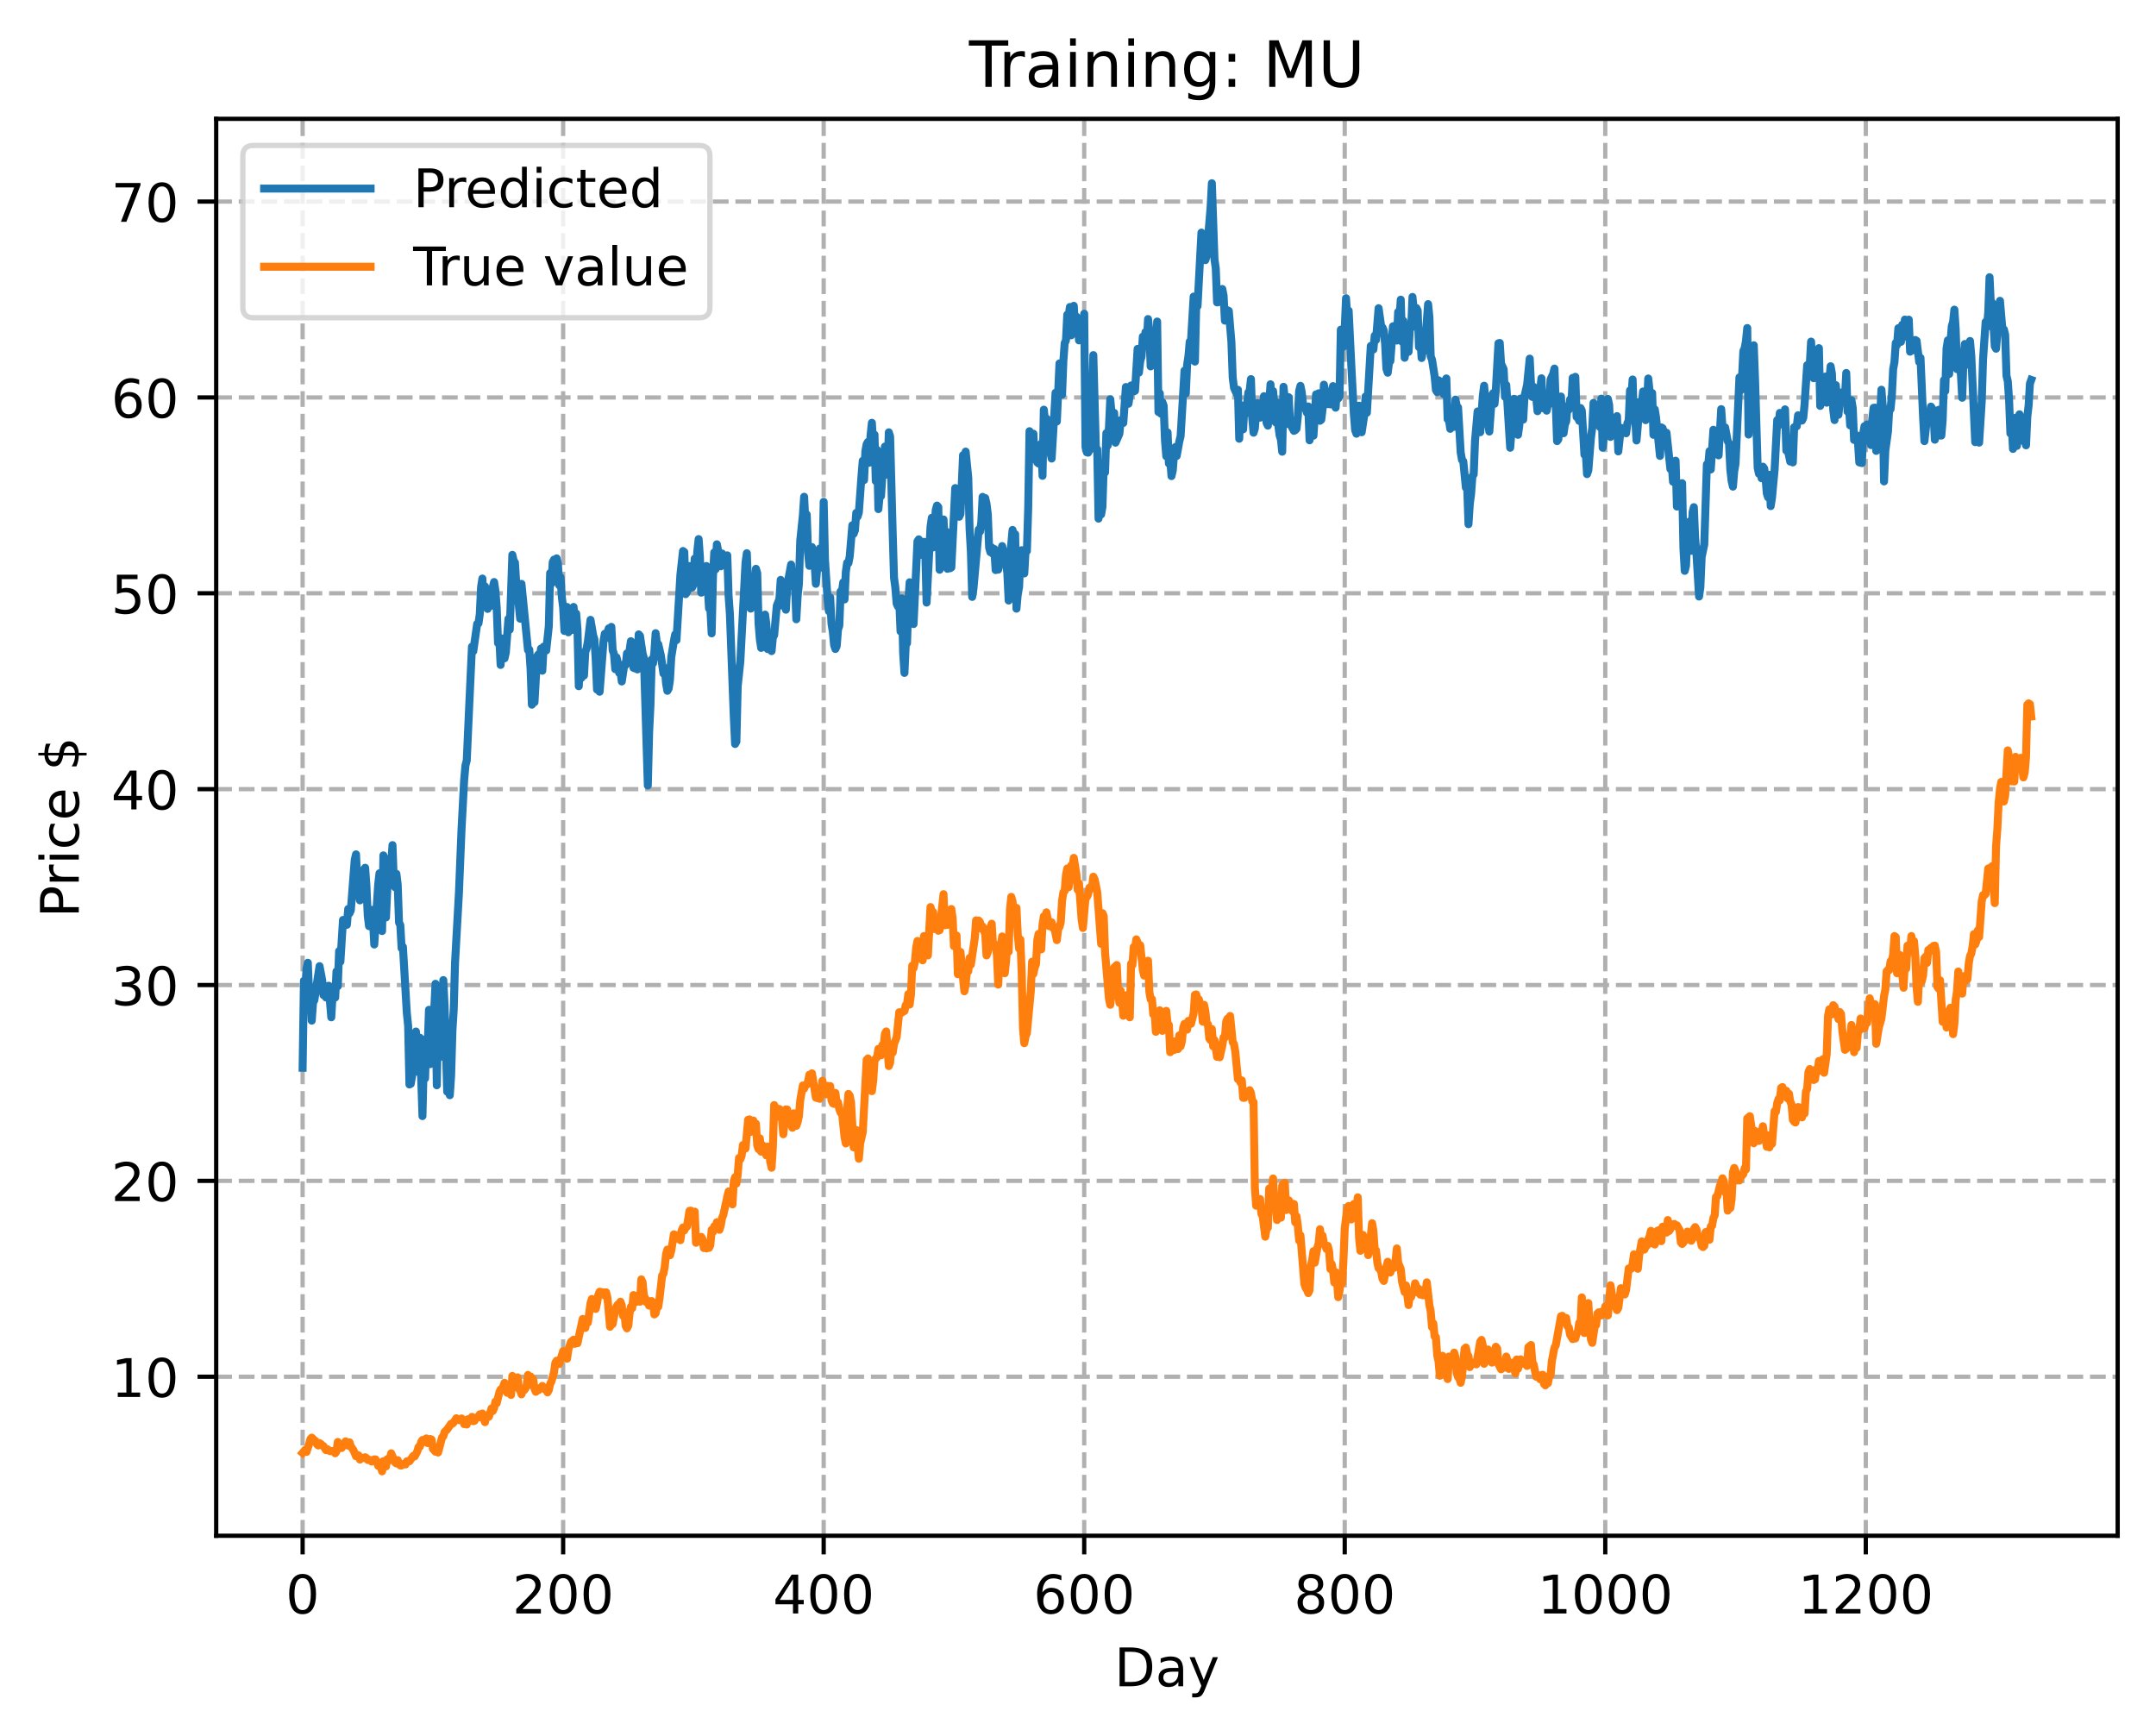 <?xml version="1.0" encoding="utf-8" standalone="no"?>
<!DOCTYPE svg PUBLIC "-//W3C//DTD SVG 1.1//EN"
  "http://www.w3.org/Graphics/SVG/1.1/DTD/svg11.dtd">
<!-- Created with matplotlib (https://matplotlib.org/) -->
<svg height="325.986pt" version="1.1" viewBox="0 0 404.923 325.986" width="404.923pt" xmlns="http://www.w3.org/2000/svg" xmlns:xlink="http://www.w3.org/1999/xlink">
 <defs>
  <style type="text/css">
*{stroke-linecap:butt;stroke-linejoin:round;}
  </style>
 </defs>
 <g id="figure_1">
  <g id="patch_1">
   <path d="M 0 325.986 
L 404.923 325.986 
L 404.923 0 
L 0 0 
z
" style="fill:#ffffff;"/>
  </g>
  <g id="axes_1">
   <g id="patch_2">
    <path d="M 40.603 288.43 
L 397.723 288.43 
L 397.723 22.318 
L 40.603 22.318 
z
" style="fill:#ffffff;"/>
   </g>
   <g id="matplotlib.axis_1">
    <g id="xtick_1">
     <g id="line2d_1">
      <path clip-path="url(#p63e0ea29ef)" d="M 56.836 288.43 
L 56.836 22.318 
" style="fill:none;stroke:#b0b0b0;stroke-dasharray:2.96,1.28;stroke-dashoffset:0;stroke-width:0.8;"/>
     </g>
     <g id="line2d_2">
      <defs>
       <path d="M 0 0 
L 0 3.5 
" id="m8db9c0ab65" style="stroke:#000000;stroke-width:0.8;"/>
      </defs>
      <g>
       <use style="stroke:#000000;stroke-width:0.8;" x="56.836" xlink:href="#m8db9c0ab65" y="288.43"/>
      </g>
     </g>
     <g id="text_1">
      <!-- 0 -->
      <defs>
       <path d="M 31.781 66.406 
Q 24.172 66.406 20.328 58.906 
Q 16.5 51.422 16.5 36.375 
Q 16.5 21.391 20.328 13.891 
Q 24.172 6.391 31.781 6.391 
Q 39.453 6.391 43.281 13.891 
Q 47.125 21.391 47.125 36.375 
Q 47.125 51.422 43.281 58.906 
Q 39.453 66.406 31.781 66.406 
z
M 31.781 74.219 
Q 44.047 74.219 50.516 64.516 
Q 56.984 54.828 56.984 36.375 
Q 56.984 17.969 50.516 8.266 
Q 44.047 -1.422 31.781 -1.422 
Q 19.531 -1.422 13.062 8.266 
Q 6.594 17.969 6.594 36.375 
Q 6.594 54.828 13.062 64.516 
Q 19.531 74.219 31.781 74.219 
z
" id="DejaVuSans-48"/>
      </defs>
      <g transform="translate(53.655 303.029)scale(0.1 -0.1)">
       <use xlink:href="#DejaVuSans-48"/>
      </g>
     </g>
    </g>
    <g id="xtick_2">
     <g id="line2d_3">
      <path clip-path="url(#p63e0ea29ef)" d="M 105.766 288.43 
L 105.766 22.318 
" style="fill:none;stroke:#b0b0b0;stroke-dasharray:2.96,1.28;stroke-dashoffset:0;stroke-width:0.8;"/>
     </g>
     <g id="line2d_4">
      <g>
       <use style="stroke:#000000;stroke-width:0.8;" x="105.766" xlink:href="#m8db9c0ab65" y="288.43"/>
      </g>
     </g>
     <g id="text_2">
      <!-- 200 -->
      <defs>
       <path d="M 19.188 8.297 
L 53.609 8.297 
L 53.609 0 
L 7.328 0 
L 7.328 8.297 
Q 12.938 14.109 22.625 23.891 
Q 32.328 33.688 34.812 36.531 
Q 39.547 41.844 41.422 45.531 
Q 43.312 49.219 43.312 52.781 
Q 43.312 58.594 39.234 62.25 
Q 35.156 65.922 28.609 65.922 
Q 23.969 65.922 18.812 64.312 
Q 13.672 62.703 7.812 59.422 
L 7.812 69.391 
Q 13.766 71.781 18.938 73 
Q 24.125 74.219 28.422 74.219 
Q 39.75 74.219 46.484 68.547 
Q 53.219 62.891 53.219 53.422 
Q 53.219 48.922 51.531 44.891 
Q 49.859 40.875 45.406 35.406 
Q 44.188 33.984 37.641 27.219 
Q 31.109 20.453 19.188 8.297 
z
" id="DejaVuSans-50"/>
      </defs>
      <g transform="translate(96.223 303.029)scale(0.1 -0.1)">
       <use xlink:href="#DejaVuSans-50"/>
       <use x="63.623" xlink:href="#DejaVuSans-48"/>
       <use x="127.246" xlink:href="#DejaVuSans-48"/>
      </g>
     </g>
    </g>
    <g id="xtick_3">
     <g id="line2d_5">
      <path clip-path="url(#p63e0ea29ef)" d="M 154.697 288.43 
L 154.697 22.318 
" style="fill:none;stroke:#b0b0b0;stroke-dasharray:2.96,1.28;stroke-dashoffset:0;stroke-width:0.8;"/>
     </g>
     <g id="line2d_6">
      <g>
       <use style="stroke:#000000;stroke-width:0.8;" x="154.697" xlink:href="#m8db9c0ab65" y="288.43"/>
      </g>
     </g>
     <g id="text_3">
      <!-- 400 -->
      <defs>
       <path d="M 37.797 64.312 
L 12.891 25.391 
L 37.797 25.391 
z
M 35.203 72.906 
L 47.609 72.906 
L 47.609 25.391 
L 58.016 25.391 
L 58.016 17.188 
L 47.609 17.188 
L 47.609 0 
L 37.797 0 
L 37.797 17.188 
L 4.891 17.188 
L 4.891 26.703 
z
" id="DejaVuSans-52"/>
      </defs>
      <g transform="translate(145.153 303.029)scale(0.1 -0.1)">
       <use xlink:href="#DejaVuSans-52"/>
       <use x="63.623" xlink:href="#DejaVuSans-48"/>
       <use x="127.246" xlink:href="#DejaVuSans-48"/>
      </g>
     </g>
    </g>
    <g id="xtick_4">
     <g id="line2d_7">
      <path clip-path="url(#p63e0ea29ef)" d="M 203.628 288.43 
L 203.628 22.318 
" style="fill:none;stroke:#b0b0b0;stroke-dasharray:2.96,1.28;stroke-dashoffset:0;stroke-width:0.8;"/>
     </g>
     <g id="line2d_8">
      <g>
       <use style="stroke:#000000;stroke-width:0.8;" x="203.628" xlink:href="#m8db9c0ab65" y="288.43"/>
      </g>
     </g>
     <g id="text_4">
      <!-- 600 -->
      <defs>
       <path d="M 33.016 40.375 
Q 26.375 40.375 22.484 35.828 
Q 18.609 31.297 18.609 23.391 
Q 18.609 15.531 22.484 10.953 
Q 26.375 6.391 33.016 6.391 
Q 39.656 6.391 43.531 10.953 
Q 47.406 15.531 47.406 23.391 
Q 47.406 31.297 43.531 35.828 
Q 39.656 40.375 33.016 40.375 
z
M 52.594 71.297 
L 52.594 62.312 
Q 48.875 64.062 45.094 64.984 
Q 41.312 65.922 37.594 65.922 
Q 27.828 65.922 22.672 59.328 
Q 17.531 52.734 16.797 39.406 
Q 19.672 43.656 24.016 45.922 
Q 28.375 48.188 33.594 48.188 
Q 44.578 48.188 50.953 41.516 
Q 57.328 34.859 57.328 23.391 
Q 57.328 12.156 50.688 5.359 
Q 44.047 -1.422 33.016 -1.422 
Q 20.359 -1.422 13.672 8.266 
Q 6.984 17.969 6.984 36.375 
Q 6.984 53.656 15.188 63.938 
Q 23.391 74.219 37.203 74.219 
Q 40.922 74.219 44.703 73.484 
Q 48.484 72.75 52.594 71.297 
z
" id="DejaVuSans-54"/>
      </defs>
      <g transform="translate(194.084 303.029)scale(0.1 -0.1)">
       <use xlink:href="#DejaVuSans-54"/>
       <use x="63.623" xlink:href="#DejaVuSans-48"/>
       <use x="127.246" xlink:href="#DejaVuSans-48"/>
      </g>
     </g>
    </g>
    <g id="xtick_5">
     <g id="line2d_9">
      <path clip-path="url(#p63e0ea29ef)" d="M 252.558 288.43 
L 252.558 22.318 
" style="fill:none;stroke:#b0b0b0;stroke-dasharray:2.96,1.28;stroke-dashoffset:0;stroke-width:0.8;"/>
     </g>
     <g id="line2d_10">
      <g>
       <use style="stroke:#000000;stroke-width:0.8;" x="252.558" xlink:href="#m8db9c0ab65" y="288.43"/>
      </g>
     </g>
     <g id="text_5">
      <!-- 800 -->
      <defs>
       <path d="M 31.781 34.625 
Q 24.75 34.625 20.719 30.859 
Q 16.703 27.094 16.703 20.516 
Q 16.703 13.922 20.719 10.156 
Q 24.75 6.391 31.781 6.391 
Q 38.812 6.391 42.859 10.172 
Q 46.922 13.969 46.922 20.516 
Q 46.922 27.094 42.891 30.859 
Q 38.875 34.625 31.781 34.625 
z
M 21.922 38.812 
Q 15.578 40.375 12.031 44.719 
Q 8.5 49.078 8.5 55.328 
Q 8.5 64.062 14.719 69.141 
Q 20.953 74.219 31.781 74.219 
Q 42.672 74.219 48.875 69.141 
Q 55.078 64.062 55.078 55.328 
Q 55.078 49.078 51.531 44.719 
Q 48 40.375 41.703 38.812 
Q 48.828 37.156 52.797 32.312 
Q 56.781 27.484 56.781 20.516 
Q 56.781 9.906 50.312 4.234 
Q 43.844 -1.422 31.781 -1.422 
Q 19.734 -1.422 13.25 4.234 
Q 6.781 9.906 6.781 20.516 
Q 6.781 27.484 10.781 32.312 
Q 14.797 37.156 21.922 38.812 
z
M 18.312 54.391 
Q 18.312 48.734 21.844 45.562 
Q 25.391 42.391 31.781 42.391 
Q 38.141 42.391 41.719 45.562 
Q 45.312 48.734 45.312 54.391 
Q 45.312 60.062 41.719 63.234 
Q 38.141 66.406 31.781 66.406 
Q 25.391 66.406 21.844 63.234 
Q 18.312 60.062 18.312 54.391 
z
" id="DejaVuSans-56"/>
      </defs>
      <g transform="translate(243.015 303.029)scale(0.1 -0.1)">
       <use xlink:href="#DejaVuSans-56"/>
       <use x="63.623" xlink:href="#DejaVuSans-48"/>
       <use x="127.246" xlink:href="#DejaVuSans-48"/>
      </g>
     </g>
    </g>
    <g id="xtick_6">
     <g id="line2d_11">
      <path clip-path="url(#p63e0ea29ef)" d="M 301.489 288.43 
L 301.489 22.318 
" style="fill:none;stroke:#b0b0b0;stroke-dasharray:2.96,1.28;stroke-dashoffset:0;stroke-width:0.8;"/>
     </g>
     <g id="line2d_12">
      <g>
       <use style="stroke:#000000;stroke-width:0.8;" x="301.489" xlink:href="#m8db9c0ab65" y="288.43"/>
      </g>
     </g>
     <g id="text_6">
      <!-- 1000 -->
      <defs>
       <path d="M 12.406 8.297 
L 28.516 8.297 
L 28.516 63.922 
L 10.984 60.406 
L 10.984 69.391 
L 28.422 72.906 
L 38.281 72.906 
L 38.281 8.297 
L 54.391 8.297 
L 54.391 0 
L 12.406 0 
z
" id="DejaVuSans-49"/>
      </defs>
      <g transform="translate(288.764 303.029)scale(0.1 -0.1)">
       <use xlink:href="#DejaVuSans-49"/>
       <use x="63.623" xlink:href="#DejaVuSans-48"/>
       <use x="127.246" xlink:href="#DejaVuSans-48"/>
       <use x="190.869" xlink:href="#DejaVuSans-48"/>
      </g>
     </g>
    </g>
    <g id="xtick_7">
     <g id="line2d_13">
      <path clip-path="url(#p63e0ea29ef)" d="M 350.419 288.43 
L 350.419 22.318 
" style="fill:none;stroke:#b0b0b0;stroke-dasharray:2.96,1.28;stroke-dashoffset:0;stroke-width:0.8;"/>
     </g>
     <g id="line2d_14">
      <g>
       <use style="stroke:#000000;stroke-width:0.8;" x="350.419" xlink:href="#m8db9c0ab65" y="288.43"/>
      </g>
     </g>
     <g id="text_7">
      <!-- 1200 -->
      <g transform="translate(337.694 303.029)scale(0.1 -0.1)">
       <use xlink:href="#DejaVuSans-49"/>
       <use x="63.623" xlink:href="#DejaVuSans-50"/>
       <use x="127.246" xlink:href="#DejaVuSans-48"/>
       <use x="190.869" xlink:href="#DejaVuSans-48"/>
      </g>
     </g>
    </g>
    <g id="text_8">
     <!-- Day -->
     <defs>
      <path d="M 19.672 64.797 
L 19.672 8.109 
L 31.594 8.109 
Q 46.688 8.109 53.688 14.938 
Q 60.688 21.781 60.688 36.531 
Q 60.688 51.172 53.688 57.984 
Q 46.688 64.797 31.594 64.797 
z
M 9.812 72.906 
L 30.078 72.906 
Q 51.266 72.906 61.172 64.094 
Q 71.094 55.281 71.094 36.531 
Q 71.094 17.672 61.125 8.828 
Q 51.172 0 30.078 0 
L 9.812 0 
z
" id="DejaVuSans-68"/>
      <path d="M 34.281 27.484 
Q 23.391 27.484 19.188 25 
Q 14.984 22.516 14.984 16.5 
Q 14.984 11.719 18.141 8.906 
Q 21.297 6.109 26.703 6.109 
Q 34.188 6.109 38.703 11.406 
Q 43.219 16.703 43.219 25.484 
L 43.219 27.484 
z
M 52.203 31.203 
L 52.203 0 
L 43.219 0 
L 43.219 8.297 
Q 40.141 3.328 35.547 0.953 
Q 30.953 -1.422 24.312 -1.422 
Q 15.922 -1.422 10.953 3.297 
Q 6 8.016 6 15.922 
Q 6 25.141 12.172 29.828 
Q 18.359 34.516 30.609 34.516 
L 43.219 34.516 
L 43.219 35.406 
Q 43.219 41.609 39.141 45 
Q 35.062 48.391 27.688 48.391 
Q 23 48.391 18.547 47.266 
Q 14.109 46.141 10.016 43.891 
L 10.016 52.203 
Q 14.938 54.109 19.578 55.047 
Q 24.219 56 28.609 56 
Q 40.484 56 46.344 49.844 
Q 52.203 43.703 52.203 31.203 
z
" id="DejaVuSans-97"/>
      <path d="M 32.172 -5.078 
Q 28.375 -14.844 24.75 -17.812 
Q 21.141 -20.797 15.094 -20.797 
L 7.906 -20.797 
L 7.906 -13.281 
L 13.188 -13.281 
Q 16.891 -13.281 18.938 -11.516 
Q 21 -9.766 23.484 -3.219 
L 25.094 0.875 
L 2.984 54.688 
L 12.5 54.688 
L 29.594 11.922 
L 46.688 54.688 
L 56.203 54.688 
z
" id="DejaVuSans-121"/>
     </defs>
     <g transform="translate(209.29 316.707)scale(0.1 -0.1)">
      <use xlink:href="#DejaVuSans-68"/>
      <use x="77.002" xlink:href="#DejaVuSans-97"/>
      <use x="138.281" xlink:href="#DejaVuSans-121"/>
     </g>
    </g>
   </g>
   <g id="matplotlib.axis_2">
    <g id="ytick_1">
     <g id="line2d_15">
      <path clip-path="url(#p63e0ea29ef)" d="M 40.603 258.567 
L 397.723 258.567 
" style="fill:none;stroke:#b0b0b0;stroke-dasharray:2.96,1.28;stroke-dashoffset:0;stroke-width:0.8;"/>
     </g>
     <g id="line2d_16">
      <defs>
       <path d="M 0 0 
L -3.5 0 
" id="m4d06f4b436" style="stroke:#000000;stroke-width:0.8;"/>
      </defs>
      <g>
       <use style="stroke:#000000;stroke-width:0.8;" x="40.603" xlink:href="#m4d06f4b436" y="258.567"/>
      </g>
     </g>
     <g id="text_9">
      <!-- 10 -->
      <g transform="translate(20.878 262.366)scale(0.1 -0.1)">
       <use xlink:href="#DejaVuSans-49"/>
       <use x="63.623" xlink:href="#DejaVuSans-48"/>
      </g>
     </g>
    </g>
    <g id="ytick_2">
     <g id="line2d_17">
      <path clip-path="url(#p63e0ea29ef)" d="M 40.603 221.782 
L 397.723 221.782 
" style="fill:none;stroke:#b0b0b0;stroke-dasharray:2.96,1.28;stroke-dashoffset:0;stroke-width:0.8;"/>
     </g>
     <g id="line2d_18">
      <g>
       <use style="stroke:#000000;stroke-width:0.8;" x="40.603" xlink:href="#m4d06f4b436" y="221.782"/>
      </g>
     </g>
     <g id="text_10">
      <!-- 20 -->
      <g transform="translate(20.878 225.581)scale(0.1 -0.1)">
       <use xlink:href="#DejaVuSans-50"/>
       <use x="63.623" xlink:href="#DejaVuSans-48"/>
      </g>
     </g>
    </g>
    <g id="ytick_3">
     <g id="line2d_19">
      <path clip-path="url(#p63e0ea29ef)" d="M 40.603 184.997 
L 397.723 184.997 
" style="fill:none;stroke:#b0b0b0;stroke-dasharray:2.96,1.28;stroke-dashoffset:0;stroke-width:0.8;"/>
     </g>
     <g id="line2d_20">
      <g>
       <use style="stroke:#000000;stroke-width:0.8;" x="40.603" xlink:href="#m4d06f4b436" y="184.997"/>
      </g>
     </g>
     <g id="text_11">
      <!-- 30 -->
      <defs>
       <path d="M 40.578 39.312 
Q 47.656 37.797 51.625 33 
Q 55.609 28.219 55.609 21.188 
Q 55.609 10.406 48.188 4.484 
Q 40.766 -1.422 27.094 -1.422 
Q 22.516 -1.422 17.656 -0.516 
Q 12.797 0.391 7.625 2.203 
L 7.625 11.719 
Q 11.719 9.328 16.594 8.109 
Q 21.484 6.891 26.812 6.891 
Q 36.078 6.891 40.938 10.547 
Q 45.797 14.203 45.797 21.188 
Q 45.797 27.641 41.281 31.266 
Q 36.766 34.906 28.719 34.906 
L 20.219 34.906 
L 20.219 43.016 
L 29.109 43.016 
Q 36.375 43.016 40.234 45.922 
Q 44.094 48.828 44.094 54.297 
Q 44.094 59.906 40.109 62.906 
Q 36.141 65.922 28.719 65.922 
Q 24.656 65.922 20.016 65.031 
Q 15.375 64.156 9.812 62.312 
L 9.812 71.094 
Q 15.438 72.656 20.344 73.438 
Q 25.25 74.219 29.594 74.219 
Q 40.828 74.219 47.359 69.109 
Q 53.906 64.016 53.906 55.328 
Q 53.906 49.266 50.438 45.094 
Q 46.969 40.922 40.578 39.312 
z
" id="DejaVuSans-51"/>
      </defs>
      <g transform="translate(20.878 188.797)scale(0.1 -0.1)">
       <use xlink:href="#DejaVuSans-51"/>
       <use x="63.623" xlink:href="#DejaVuSans-48"/>
      </g>
     </g>
    </g>
    <g id="ytick_4">
     <g id="line2d_21">
      <path clip-path="url(#p63e0ea29ef)" d="M 40.603 148.212 
L 397.723 148.212 
" style="fill:none;stroke:#b0b0b0;stroke-dasharray:2.96,1.28;stroke-dashoffset:0;stroke-width:0.8;"/>
     </g>
     <g id="line2d_22">
      <g>
       <use style="stroke:#000000;stroke-width:0.8;" x="40.603" xlink:href="#m4d06f4b436" y="148.212"/>
      </g>
     </g>
     <g id="text_12">
      <!-- 40 -->
      <g transform="translate(20.878 152.012)scale(0.1 -0.1)">
       <use xlink:href="#DejaVuSans-52"/>
       <use x="63.623" xlink:href="#DejaVuSans-48"/>
      </g>
     </g>
    </g>
    <g id="ytick_5">
     <g id="line2d_23">
      <path clip-path="url(#p63e0ea29ef)" d="M 40.603 111.428 
L 397.723 111.428 
" style="fill:none;stroke:#b0b0b0;stroke-dasharray:2.96,1.28;stroke-dashoffset:0;stroke-width:0.8;"/>
     </g>
     <g id="line2d_24">
      <g>
       <use style="stroke:#000000;stroke-width:0.8;" x="40.603" xlink:href="#m4d06f4b436" y="111.428"/>
      </g>
     </g>
     <g id="text_13">
      <!-- 50 -->
      <defs>
       <path d="M 10.797 72.906 
L 49.516 72.906 
L 49.516 64.594 
L 19.828 64.594 
L 19.828 46.734 
Q 21.969 47.469 24.109 47.828 
Q 26.266 48.188 28.422 48.188 
Q 40.625 48.188 47.75 41.5 
Q 54.891 34.812 54.891 23.391 
Q 54.891 11.625 47.562 5.094 
Q 40.234 -1.422 26.906 -1.422 
Q 22.312 -1.422 17.547 -0.641 
Q 12.797 0.141 7.719 1.703 
L 7.719 11.625 
Q 12.109 9.234 16.797 8.062 
Q 21.484 6.891 26.703 6.891 
Q 35.156 6.891 40.078 11.328 
Q 45.016 15.766 45.016 23.391 
Q 45.016 31 40.078 35.438 
Q 35.156 39.891 26.703 39.891 
Q 22.75 39.891 18.812 39.016 
Q 14.891 38.141 10.797 36.281 
z
" id="DejaVuSans-53"/>
      </defs>
      <g transform="translate(20.878 115.227)scale(0.1 -0.1)">
       <use xlink:href="#DejaVuSans-53"/>
       <use x="63.623" xlink:href="#DejaVuSans-48"/>
      </g>
     </g>
    </g>
    <g id="ytick_6">
     <g id="line2d_25">
      <path clip-path="url(#p63e0ea29ef)" d="M 40.603 74.643 
L 397.723 74.643 
" style="fill:none;stroke:#b0b0b0;stroke-dasharray:2.96,1.28;stroke-dashoffset:0;stroke-width:0.8;"/>
     </g>
     <g id="line2d_26">
      <g>
       <use style="stroke:#000000;stroke-width:0.8;" x="40.603" xlink:href="#m4d06f4b436" y="74.643"/>
      </g>
     </g>
     <g id="text_14">
      <!-- 60 -->
      <g transform="translate(20.878 78.442)scale(0.1 -0.1)">
       <use xlink:href="#DejaVuSans-54"/>
       <use x="63.623" xlink:href="#DejaVuSans-48"/>
      </g>
     </g>
    </g>
    <g id="ytick_7">
     <g id="line2d_27">
      <path clip-path="url(#p63e0ea29ef)" d="M 40.603 37.858 
L 397.723 37.858 
" style="fill:none;stroke:#b0b0b0;stroke-dasharray:2.96,1.28;stroke-dashoffset:0;stroke-width:0.8;"/>
     </g>
     <g id="line2d_28">
      <g>
       <use style="stroke:#000000;stroke-width:0.8;" x="40.603" xlink:href="#m4d06f4b436" y="37.858"/>
      </g>
     </g>
     <g id="text_15">
      <!-- 70 -->
      <defs>
       <path d="M 8.203 72.906 
L 55.078 72.906 
L 55.078 68.703 
L 28.609 0 
L 18.312 0 
L 43.219 64.594 
L 8.203 64.594 
z
" id="DejaVuSans-55"/>
      </defs>
      <g transform="translate(20.878 41.657)scale(0.1 -0.1)">
       <use xlink:href="#DejaVuSans-55"/>
       <use x="63.623" xlink:href="#DejaVuSans-48"/>
      </g>
     </g>
    </g>
    <g id="text_16">
     <!-- Price $ -->
     <defs>
      <path d="M 19.672 64.797 
L 19.672 37.406 
L 32.078 37.406 
Q 38.969 37.406 42.719 40.969 
Q 46.484 44.531 46.484 51.125 
Q 46.484 57.672 42.719 61.234 
Q 38.969 64.797 32.078 64.797 
z
M 9.812 72.906 
L 32.078 72.906 
Q 44.344 72.906 50.609 67.359 
Q 56.891 61.812 56.891 51.125 
Q 56.891 40.328 50.609 34.812 
Q 44.344 29.297 32.078 29.297 
L 19.672 29.297 
L 19.672 0 
L 9.812 0 
z
" id="DejaVuSans-80"/>
      <path d="M 41.109 46.297 
Q 39.594 47.172 37.812 47.578 
Q 36.031 48 33.891 48 
Q 26.266 48 22.188 43.047 
Q 18.109 38.094 18.109 28.812 
L 18.109 0 
L 9.078 0 
L 9.078 54.688 
L 18.109 54.688 
L 18.109 46.188 
Q 20.953 51.172 25.484 53.578 
Q 30.031 56 36.531 56 
Q 37.453 56 38.578 55.875 
Q 39.703 55.766 41.062 55.516 
z
" id="DejaVuSans-114"/>
      <path d="M 9.422 54.688 
L 18.406 54.688 
L 18.406 0 
L 9.422 0 
z
M 9.422 75.984 
L 18.406 75.984 
L 18.406 64.594 
L 9.422 64.594 
z
" id="DejaVuSans-105"/>
      <path d="M 48.781 52.594 
L 48.781 44.188 
Q 44.969 46.297 41.141 47.344 
Q 37.312 48.391 33.406 48.391 
Q 24.656 48.391 19.812 42.844 
Q 14.984 37.312 14.984 27.297 
Q 14.984 17.281 19.812 11.734 
Q 24.656 6.203 33.406 6.203 
Q 37.312 6.203 41.141 7.25 
Q 44.969 8.297 48.781 10.406 
L 48.781 2.094 
Q 45.016 0.344 40.984 -0.531 
Q 36.969 -1.422 32.422 -1.422 
Q 20.062 -1.422 12.781 6.344 
Q 5.516 14.109 5.516 27.297 
Q 5.516 40.672 12.859 48.328 
Q 20.219 56 33.016 56 
Q 37.156 56 41.109 55.141 
Q 45.062 54.297 48.781 52.594 
z
" id="DejaVuSans-99"/>
      <path d="M 56.203 29.594 
L 56.203 25.203 
L 14.891 25.203 
Q 15.484 15.922 20.484 11.062 
Q 25.484 6.203 34.422 6.203 
Q 39.594 6.203 44.453 7.469 
Q 49.312 8.734 54.109 11.281 
L 54.109 2.781 
Q 49.266 0.734 44.188 -0.344 
Q 39.109 -1.422 33.891 -1.422 
Q 20.797 -1.422 13.156 6.188 
Q 5.516 13.812 5.516 26.812 
Q 5.516 40.234 12.766 48.109 
Q 20.016 56 32.328 56 
Q 43.359 56 49.781 48.891 
Q 56.203 41.797 56.203 29.594 
z
M 47.219 32.234 
Q 47.125 39.594 43.094 43.984 
Q 39.062 48.391 32.422 48.391 
Q 24.906 48.391 20.391 44.141 
Q 15.875 39.891 15.188 32.172 
z
" id="DejaVuSans-101"/>
      <path id="DejaVuSans-32"/>
      <path d="M 33.797 -14.703 
L 28.906 -14.703 
L 28.859 0 
Q 23.734 0.094 18.609 1.188 
Q 13.484 2.297 8.297 4.5 
L 8.297 13.281 
Q 13.281 10.156 18.375 8.562 
Q 23.484 6.984 28.906 6.938 
L 28.906 29.203 
Q 18.109 30.953 13.203 35.156 
Q 8.297 39.359 8.297 46.688 
Q 8.297 54.641 13.625 59.219 
Q 18.953 63.812 28.906 64.5 
L 28.906 75.984 
L 33.797 75.984 
L 33.797 64.656 
Q 38.328 64.453 42.578 63.688 
Q 46.828 62.938 50.875 61.625 
L 50.875 53.078 
Q 46.828 55.125 42.547 56.25 
Q 38.281 57.375 33.797 57.562 
L 33.797 36.719 
Q 44.875 35.016 50.094 30.609 
Q 55.328 26.219 55.328 18.609 
Q 55.328 10.359 49.781 5.594 
Q 44.234 0.828 33.797 0.094 
z
M 28.906 37.594 
L 28.906 57.625 
Q 23.25 56.984 20.266 54.391 
Q 17.281 51.812 17.281 47.516 
Q 17.281 43.312 20.031 40.969 
Q 22.797 38.625 28.906 37.594 
z
M 33.797 28.219 
L 33.797 7.078 
Q 39.984 7.906 43.141 10.594 
Q 46.297 13.281 46.297 17.672 
Q 46.297 21.969 43.281 24.5 
Q 40.281 27.047 33.797 28.219 
z
" id="DejaVuSans-36"/>
     </defs>
     <g transform="translate(14.798 172.342)rotate(-90)scale(0.1 -0.1)">
      <use xlink:href="#DejaVuSans-80"/>
      <use x="58.553" xlink:href="#DejaVuSans-114"/>
      <use x="99.666" xlink:href="#DejaVuSans-105"/>
      <use x="127.449" xlink:href="#DejaVuSans-99"/>
      <use x="182.43" xlink:href="#DejaVuSans-101"/>
      <use x="243.953" xlink:href="#DejaVuSans-32"/>
      <use x="275.74" xlink:href="#DejaVuSans-36"/>
     </g>
    </g>
   </g>
   <g id="line2d_29">
    <path clip-path="url(#p63e0ea29ef)" d="M 56.836 200.539 
L 57.081 184.206 
L 57.325 185.877 
L 57.57 181.904 
L 57.814 180.823 
L 58.059 186.863 
L 58.304 185.486 
L 58.548 191.694 
L 58.793 188.285 
L 59.038 187.856 
L 60.016 181.457 
L 60.506 184.081 
L 60.75 186.893 
L 60.995 186.548 
L 61.24 187.348 
L 61.484 186.927 
L 61.729 185.136 
L 62.218 191.067 
L 62.463 186.802 
L 62.708 186.131 
L 62.952 187.356 
L 63.197 182.441 
L 63.441 185.229 
L 63.686 178.627 
L 63.931 180.617 
L 64.42 172.78 
L 64.665 173.792 
L 65.154 173.687 
L 65.399 170.717 
L 65.643 171.522 
L 65.888 170.974 
L 66.622 161.481 
L 66.867 160.458 
L 67.111 165.907 
L 67.601 169.104 
L 68.335 163.31 
L 68.579 162.978 
L 68.824 166.492 
L 69.069 172.02 
L 69.313 173.946 
L 69.802 170.885 
L 70.047 172.79 
L 70.292 177.388 
L 71.026 166.155 
L 71.27 164.012 
L 71.515 173.151 
L 71.76 174.864 
L 72.004 160.656 
L 72.494 172.313 
L 72.983 161.53 
L 73.228 161.214 
L 73.472 162.288 
L 73.717 158.723 
L 73.962 165.54 
L 74.206 166.646 
L 74.451 164.117 
L 74.696 166.175 
L 74.94 173.264 
L 75.185 173.751 
L 75.429 178.093 
L 75.674 177.842 
L 76.408 190.273 
L 76.653 192.669 
L 76.897 203.678 
L 77.142 203.558 
L 77.387 202.1 
L 77.631 198.809 
L 77.876 198.796 
L 78.121 193.735 
L 78.365 201.288 
L 78.61 200.035 
L 78.855 194.891 
L 79.344 209.619 
L 79.589 199.199 
L 79.833 202.545 
L 80.078 195.083 
L 80.323 196.562 
L 80.567 189.653 
L 80.812 199.86 
L 81.056 194.973 
L 81.301 194.806 
L 81.79 184.769 
L 82.035 203.831 
L 82.28 190.999 
L 82.524 188.035 
L 82.769 189.292 
L 83.014 198.451 
L 83.258 184.071 
L 83.503 189.026 
L 83.992 205.04 
L 84.237 200.395 
L 84.482 205.694 
L 84.726 202.005 
L 84.971 193.6 
L 85.216 189.587 
L 85.46 180.841 
L 86.194 167.68 
L 86.684 155.702 
L 87.173 146.495 
L 87.417 143.76 
L 87.662 142.824 
L 88.151 131.975 
L 88.641 121.452 
L 88.885 122.312 
L 89.619 117.157 
L 89.864 117.078 
L 90.109 115.345 
L 90.353 110.252 
L 90.598 108.661 
L 90.843 113.246 
L 91.087 110.133 
L 91.332 113.939 
L 91.577 114.36 
L 91.821 112.272 
L 92.066 111.955 
L 92.311 113.76 
L 92.555 110.256 
L 92.8 109.314 
L 93.044 110.963 
L 93.289 114.118 
L 93.534 120.784 
L 93.778 119.96 
L 94.023 124.882 
L 94.268 119.912 
L 94.512 120.38 
L 94.757 123.647 
L 95.002 122.552 
L 95.491 116.224 
L 95.736 118.255 
L 96.225 104.212 
L 96.47 105.308 
L 96.714 105.658 
L 96.959 109.59 
L 97.204 111.363 
L 97.693 116.197 
L 97.938 109.661 
L 99.161 122.09 
L 99.405 122.017 
L 99.65 125.637 
L 99.895 132.349 
L 100.139 131.969 
L 100.384 131.884 
L 100.873 123.277 
L 101.118 122.912 
L 101.363 123.901 
L 101.607 121.813 
L 101.852 125.966 
L 102.097 121.461 
L 102.341 121.362 
L 102.586 122.173 
L 103.075 117.596 
L 103.32 107.633 
L 103.565 109.618 
L 103.809 105.565 
L 104.054 105.099 
L 104.299 106.083 
L 104.543 104.868 
L 104.788 105.9 
L 105.032 109.911 
L 105.277 108.403 
L 105.522 112.162 
L 105.766 114.094 
L 106.011 118.508 
L 106.256 117.408 
L 106.5 113.998 
L 106.745 118.758 
L 107.234 117.725 
L 107.479 118.312 
L 107.724 113.992 
L 107.968 116.567 
L 108.213 115.226 
L 108.458 118.181 
L 108.702 128.877 
L 108.947 124.27 
L 109.192 127.324 
L 109.436 125.147 
L 109.681 126.872 
L 109.926 122.407 
L 110.17 121.798 
L 110.415 120.472 
L 110.904 116.418 
L 111.393 119.295 
L 111.638 120.099 
L 111.883 123.848 
L 112.127 129.51 
L 112.372 128.67 
L 112.617 129.919 
L 113.351 120.358 
L 113.595 119.018 
L 113.84 119.781 
L 114.329 118.019 
L 114.574 119.924 
L 114.819 117.733 
L 115.063 122.121 
L 115.308 122.805 
L 115.553 125.676 
L 115.797 123.476 
L 116.042 124.557 
L 116.287 126.38 
L 116.531 126.022 
L 116.776 127.99 
L 117.265 124.729 
L 117.51 124.892 
L 117.754 122.709 
L 117.999 123.893 
L 118.488 120.422 
L 118.978 125.423 
L 119.222 125.528 
L 119.467 125.451 
L 119.712 125.724 
L 119.956 119.146 
L 120.201 119.434 
L 120.69 122.746 
L 120.935 123.61 
L 121.669 147.521 
L 121.914 137.571 
L 122.158 132.549 
L 122.403 123.851 
L 122.648 124.579 
L 122.892 122.546 
L 123.137 118.918 
L 123.381 120.897 
L 123.626 120.979 
L 124.115 123.094 
L 124.605 126.502 
L 124.849 125.438 
L 125.094 128.351 
L 125.339 129.746 
L 125.583 129.334 
L 125.828 127.671 
L 126.073 123.43 
L 126.562 120.394 
L 126.807 119.155 
L 127.051 120.23 
L 127.785 107.968 
L 128.275 103.488 
L 128.519 103.677 
L 128.764 111.593 
L 129.008 111.272 
L 129.253 110.563 
L 129.498 106.311 
L 129.742 106.669 
L 129.987 110.347 
L 130.232 109.811 
L 130.476 104.914 
L 130.721 108.869 
L 130.966 103.494 
L 131.21 101.249 
L 131.455 104.627 
L 131.7 111.306 
L 132.189 108.994 
L 132.434 109.703 
L 132.678 106.308 
L 133.168 114.281 
L 133.412 114.182 
L 133.657 118.955 
L 133.902 108.369 
L 134.146 103.749 
L 134.391 106.921 
L 134.636 102.221 
L 134.88 103.476 
L 135.125 105.971 
L 135.369 106.362 
L 135.614 103.95 
L 135.859 104.452 
L 136.103 105.376 
L 136.348 104.523 
L 136.593 104.304 
L 136.837 111.878 
L 137.082 115.308 
L 137.816 134.637 
L 138.061 139.731 
L 138.305 139.291 
L 138.55 128.862 
L 139.039 124.282 
L 140.018 105.672 
L 140.263 103.902 
L 140.507 110.361 
L 140.752 113.569 
L 140.996 114.31 
L 141.241 112.601 
L 141.486 109.362 
L 141.73 109.643 
L 141.975 106.826 
L 142.22 107.653 
L 142.464 117.067 
L 142.709 120.092 
L 142.954 121.687 
L 143.443 115.616 
L 143.688 115.435 
L 143.932 117.215 
L 144.177 121.905 
L 144.422 120.715 
L 144.666 121.8 
L 144.911 122.284 
L 145.156 119.698 
L 145.4 119.289 
L 145.89 113.767 
L 146.379 112.523 
L 146.624 108.909 
L 146.868 113.73 
L 147.113 111.706 
L 147.357 112.569 
L 147.602 114.512 
L 147.847 109.959 
L 148.581 106.034 
L 148.825 109.66 
L 149.07 110.24 
L 149.315 109.797 
L 149.559 116.305 
L 149.804 111.959 
L 150.049 109.604 
L 150.293 101.57 
L 150.783 96.847 
L 151.027 93.298 
L 151.272 98.311 
L 151.517 96.64 
L 151.761 103.79 
L 152.006 106.27 
L 152.251 105.188 
L 152.495 102.751 
L 152.984 105.688 
L 153.229 109.649 
L 153.718 103.952 
L 153.963 103.014 
L 154.452 106.635 
L 154.697 94.246 
L 154.942 105.094 
L 155.431 112.608 
L 155.676 114.794 
L 155.92 112.208 
L 156.165 117.152 
L 156.41 118.595 
L 156.654 121.148 
L 156.899 121.888 
L 157.144 121.331 
L 157.388 118.235 
L 157.633 117.517 
L 157.878 111.079 
L 158.122 111.165 
L 158.367 109.376 
L 158.612 112.585 
L 158.856 107.412 
L 159.101 105.702 
L 159.345 105.761 
L 159.59 104.487 
L 160.079 98.655 
L 160.324 100.256 
L 160.569 99.596 
L 160.813 96.324 
L 161.058 97.026 
L 161.303 96.239 
L 161.792 89.485 
L 162.037 86.53 
L 162.281 90.164 
L 162.526 84.746 
L 162.771 83.413 
L 163.015 82.994 
L 163.26 86.913 
L 163.505 81.723 
L 163.749 79.406 
L 163.994 83.778 
L 164.239 81.637 
L 164.483 90.36 
L 164.728 84.502 
L 164.972 95.615 
L 165.217 92.964 
L 165.462 93.177 
L 165.706 89.527 
L 165.951 88.028 
L 166.196 83.87 
L 166.44 85.552 
L 166.685 89.15 
L 166.93 81.197 
L 167.174 81.96 
L 167.664 100.252 
L 167.908 108.515 
L 168.153 110.331 
L 168.398 113.358 
L 168.642 113.901 
L 168.887 112.805 
L 169.132 118.582 
L 169.376 112.382 
L 169.621 122.613 
L 169.866 126.381 
L 170.11 121.045 
L 170.355 120.805 
L 170.6 112.81 
L 170.844 109.356 
L 171.089 115.555 
L 171.333 111.941 
L 171.578 117.206 
L 172.312 101.672 
L 172.557 101.294 
L 172.801 103.457 
L 173.046 104.209 
L 173.535 101.763 
L 173.78 103.669 
L 174.025 113.174 
L 174.759 98.978 
L 175.003 97.248 
L 175.248 102.815 
L 175.493 99.986 
L 175.737 95.808 
L 175.982 94.952 
L 176.227 95.242 
L 176.471 107.01 
L 176.716 104.403 
L 176.96 98.193 
L 177.205 97.558 
L 177.45 102.191 
L 177.694 99.836 
L 177.939 106.831 
L 178.184 106.153 
L 178.428 106.727 
L 178.673 106.581 
L 179.407 91.665 
L 179.652 93.892 
L 179.896 94.961 
L 180.141 97.056 
L 180.386 96.522 
L 180.875 85.483 
L 181.12 86.358 
L 181.364 84.818 
L 181.854 89.737 
L 182.098 99.339 
L 182.343 103.606 
L 182.588 112.106 
L 182.832 110.515 
L 183.566 102.251 
L 183.811 99.455 
L 184.055 99.84 
L 184.3 98.083 
L 184.545 93.321 
L 184.789 94.795 
L 185.034 93.538 
L 185.279 94.605 
L 185.523 96.57 
L 185.768 102.857 
L 186.013 103.71 
L 186.257 102.823 
L 186.502 104.04 
L 186.747 103.111 
L 186.991 107.066 
L 187.236 105.824 
L 187.481 106.989 
L 187.97 103.983 
L 188.215 102.56 
L 188.948 105.541 
L 189.193 107.697 
L 189.438 112.79 
L 189.682 104.858 
L 190.172 99.531 
L 190.416 101.065 
L 190.661 100.32 
L 190.906 114.318 
L 191.15 111.518 
L 191.395 110.297 
L 191.64 104.574 
L 191.884 103.333 
L 192.129 107.107 
L 192.374 107.7 
L 192.618 103.383 
L 192.863 103.492 
L 193.108 95.483 
L 193.352 80.984 
L 193.597 85.394 
L 193.842 84.425 
L 194.086 81.456 
L 194.331 86.274 
L 194.575 85.564 
L 194.82 86.865 
L 195.065 87.057 
L 195.554 83.333 
L 195.799 89.367 
L 196.043 76.942 
L 196.288 79.223 
L 196.533 78.606 
L 197.022 82.671 
L 197.267 84.928 
L 197.511 86.124 
L 198.245 73.764 
L 198.49 79.16 
L 198.979 68.254 
L 199.224 72.427 
L 199.469 74.129 
L 199.713 67.82 
L 199.958 64.452 
L 200.203 63.925 
L 200.447 59.094 
L 200.692 59.517 
L 200.936 57.655 
L 201.181 62.974 
L 201.426 59.112 
L 201.67 57.438 
L 201.915 61.66 
L 202.16 59.462 
L 202.404 60.035 
L 202.649 63.927 
L 202.894 60.817 
L 203.138 60.405 
L 203.383 61.597 
L 203.628 58.922 
L 203.872 83.917 
L 204.117 84.952 
L 204.362 85.019 
L 204.606 84.537 
L 204.851 83.207 
L 205.34 66.692 
L 205.83 84.435 
L 206.074 84.374 
L 206.319 97.403 
L 206.563 94.811 
L 206.808 96.617 
L 207.053 95.169 
L 207.297 87.367 
L 207.542 88.734 
L 207.787 81.344 
L 208.031 83.697 
L 208.276 80.192 
L 208.521 74.976 
L 208.765 77.643 
L 209.01 77.461 
L 209.255 77.541 
L 209.499 83.14 
L 210.233 81.477 
L 210.478 78.915 
L 210.723 79.457 
L 210.967 79.444 
L 211.457 72.687 
L 211.701 75.445 
L 211.946 75.826 
L 212.435 72.394 
L 212.68 73.39 
L 212.924 73.524 
L 213.169 73.403 
L 213.658 65.518 
L 213.903 69.986 
L 214.148 67.836 
L 214.392 66.996 
L 214.637 63.22 
L 214.882 64.642 
L 215.126 62.375 
L 215.371 64.487 
L 215.616 59.922 
L 215.86 62.384 
L 216.105 68.815 
L 216.35 64.267 
L 216.594 65.172 
L 216.839 65.613 
L 217.084 65.73 
L 217.328 60.387 
L 217.573 77.39 
L 217.818 73.854 
L 218.062 77.708 
L 218.307 75.521 
L 218.551 76.199 
L 218.796 82.698 
L 219.041 85.69 
L 219.285 81.216 
L 219.53 87.053 
L 219.775 86.201 
L 220.019 89.419 
L 220.264 88.349 
L 220.509 85.141 
L 220.753 83.957 
L 220.998 85.634 
L 221.487 82.917 
L 221.732 81.924 
L 222.466 69.605 
L 222.711 73.918 
L 222.955 68.502 
L 223.2 66.922 
L 223.445 64.166 
L 223.689 63.942 
L 224.179 55.704 
L 224.423 67.913 
L 224.668 57.108 
L 224.912 57.495 
L 225.646 43.685 
L 226.136 47.486 
L 226.38 48.855 
L 226.625 48.051 
L 227.114 41.944 
L 227.359 39.034 
L 227.604 34.414 
L 228.093 48.703 
L 228.338 50.401 
L 228.582 56.794 
L 229.072 56.688 
L 229.316 56.51 
L 229.561 54.279 
L 229.806 55.518 
L 230.05 60.22 
L 230.295 58.171 
L 230.784 58.392 
L 231.273 64.203 
L 231.518 70.914 
L 231.763 72.85 
L 232.252 73.945 
L 232.497 73.205 
L 232.741 82.402 
L 232.986 76.597 
L 233.231 77.768 
L 233.475 80.635 
L 233.72 76.102 
L 233.965 77.657 
L 234.209 76.107 
L 234.454 73.701 
L 234.699 73.395 
L 234.943 71.199 
L 235.188 78.538 
L 235.433 81.265 
L 235.677 80.475 
L 235.922 77.366 
L 236.167 75.697 
L 236.411 76.388 
L 236.656 78.445 
L 236.9 76.388 
L 237.145 76.298 
L 237.39 74.407 
L 237.634 76.132 
L 237.879 79.435 
L 238.124 79.941 
L 238.613 72.172 
L 238.858 78.483 
L 239.102 73.447 
L 239.592 79.336 
L 239.836 75.593 
L 240.081 79.892 
L 240.326 81.773 
L 240.57 82.536 
L 240.815 84.839 
L 241.06 72.651 
L 241.304 74.946 
L 241.549 75.349 
L 241.794 79.625 
L 242.038 74.605 
L 242.283 79.557 
L 243.017 80.922 
L 243.261 80.788 
L 243.506 80.522 
L 243.751 78.19 
L 243.995 73.42 
L 244.24 72.466 
L 244.485 73.684 
L 244.729 75.942 
L 244.974 76.511 
L 245.219 76.797 
L 245.463 77.539 
L 245.708 76.34 
L 245.953 82.696 
L 246.442 79.287 
L 246.687 81.829 
L 247.176 74.062 
L 247.421 76.29 
L 247.665 73.861 
L 247.91 79.026 
L 248.155 78.815 
L 248.399 76.779 
L 248.644 72.244 
L 248.888 73.499 
L 249.133 75.897 
L 249.378 75.898 
L 249.622 75.745 
L 249.867 75.95 
L 250.356 72.515 
L 250.846 76.567 
L 251.09 73.057 
L 251.335 74.846 
L 251.58 74.441 
L 251.824 61.91 
L 252.069 62.97 
L 252.314 65.099 
L 252.558 61.675 
L 252.803 56.008 
L 253.048 59.914 
L 253.292 58.349 
L 253.782 68.362 
L 254.271 77.74 
L 254.515 80.799 
L 254.76 81.46 
L 255.005 80.074 
L 255.249 76.189 
L 255.494 77.175 
L 255.739 81.182 
L 256.228 77.957 
L 256.473 74.461 
L 256.717 77.52 
L 257.451 64.971 
L 257.941 65.64 
L 258.185 63.052 
L 258.43 63.849 
L 258.919 57.885 
L 259.409 61.377 
L 259.653 61.505 
L 259.898 62.101 
L 260.143 64.631 
L 260.387 69.276 
L 260.632 70.004 
L 260.876 68.09 
L 261.121 67.826 
L 261.61 61.296 
L 261.855 61.219 
L 262.344 63.956 
L 262.589 58.593 
L 262.834 59.734 
L 263.078 56.277 
L 263.323 64.177 
L 263.568 60.256 
L 263.812 67.191 
L 264.057 65.473 
L 264.302 65.647 
L 264.546 66.078 
L 264.791 61.611 
L 265.036 61.571 
L 265.28 55.768 
L 265.77 61.035 
L 266.014 57.853 
L 266.259 58.335 
L 266.503 65.191 
L 266.748 63.378 
L 266.993 67.237 
L 267.237 65.813 
L 267.482 65.932 
L 267.727 63.585 
L 268.216 57.117 
L 268.461 59.59 
L 268.705 66.934 
L 268.95 67.568 
L 269.439 70.673 
L 269.684 73.262 
L 269.929 73.649 
L 270.173 71.425 
L 270.418 71.726 
L 270.663 71.641 
L 270.907 73.446 
L 271.152 74.035 
L 271.641 71.075 
L 271.886 78.735 
L 272.131 78.921 
L 272.375 80.539 
L 272.62 78.841 
L 272.864 79.205 
L 273.109 80.165 
L 273.354 75.045 
L 273.598 76.276 
L 273.843 76.52 
L 274.332 84.95 
L 274.577 86.378 
L 274.822 86.635 
L 275.311 91.586 
L 275.556 91.561 
L 275.8 98.448 
L 276.045 94.627 
L 276.29 92.786 
L 276.534 89.444 
L 276.779 89.093 
L 277.024 82.816 
L 277.513 77.272 
L 278.002 81.175 
L 278.491 74.34 
L 278.736 72.441 
L 279.225 77.85 
L 279.715 81.048 
L 280.204 74.306 
L 280.449 73.831 
L 280.693 75.836 
L 280.938 73.21 
L 281.427 64.475 
L 281.672 64.412 
L 281.917 68.294 
L 282.406 69.339 
L 282.651 74.537 
L 282.895 72.305 
L 283.629 84.092 
L 284.363 74.905 
L 284.852 76.612 
L 285.097 81.666 
L 285.342 79.922 
L 285.586 74.86 
L 286.076 78.809 
L 286.32 74.414 
L 286.81 72.25 
L 287.299 67.357 
L 287.544 72.236 
L 287.788 74.545 
L 288.033 72.659 
L 288.522 74.718 
L 288.767 77.227 
L 289.012 74.358 
L 289.256 73.376 
L 289.501 71.048 
L 289.746 76.664 
L 289.99 74.897 
L 290.235 74.418 
L 290.479 77.13 
L 290.724 75.828 
L 290.969 75.889 
L 291.213 71.262 
L 291.703 70.227 
L 291.947 69.225 
L 292.437 82.847 
L 292.681 82.499 
L 292.926 79.391 
L 293.171 74.472 
L 293.415 79.098 
L 293.66 81.369 
L 293.905 79.695 
L 294.149 79.168 
L 294.394 76.305 
L 294.639 76.949 
L 294.883 75.019 
L 295.128 75.871 
L 295.373 70.97 
L 295.617 73.016 
L 295.862 70.773 
L 296.106 78.313 
L 296.351 78.435 
L 296.596 79.048 
L 296.84 76.63 
L 297.085 77.115 
L 297.574 85.4 
L 297.819 84.883 
L 298.064 89.045 
L 298.308 88.345 
L 298.798 82.177 
L 299.042 80.351 
L 299.287 75.66 
L 299.532 76.461 
L 299.776 78.062 
L 300.021 76.3 
L 300.266 79.329 
L 300.51 80.233 
L 300.755 74.879 
L 301 84.096 
L 301.244 81.716 
L 301.489 80.559 
L 301.734 80.051 
L 301.978 74.921 
L 302.223 76.087 
L 302.467 82.06 
L 302.712 80.908 
L 303.201 80.048 
L 303.446 80.892 
L 303.691 78.15 
L 303.935 84.78 
L 304.425 80.341 
L 304.914 81.182 
L 305.403 81.376 
L 305.648 79.471 
L 305.893 78.971 
L 306.137 73.333 
L 306.382 74.655 
L 306.627 71.273 
L 306.871 78.988 
L 307.116 78.836 
L 307.361 82.731 
L 307.605 79.917 
L 307.85 75.502 
L 308.094 78.646 
L 308.584 73.528 
L 309.073 78.912 
L 309.318 76.258 
L 309.562 71.087 
L 310.052 75.691 
L 310.296 73.813 
L 310.541 81.669 
L 310.786 76.882 
L 311.03 78.444 
L 311.764 85.63 
L 312.009 80.267 
L 312.254 80.408 
L 312.498 81.135 
L 312.743 82.396 
L 312.988 81.267 
L 313.722 88.1 
L 313.966 86.999 
L 314.211 90.475 
L 314.455 86.681 
L 314.7 86.527 
L 314.945 95.134 
L 315.189 90.93 
L 315.434 94.749 
L 315.679 95.073 
L 315.923 90.747 
L 316.168 102.917 
L 316.413 107.214 
L 316.657 106.243 
L 316.902 100.282 
L 317.147 100.974 
L 317.391 97.9 
L 317.636 103.449 
L 317.881 96.22 
L 318.125 95.251 
L 318.37 101.13 
L 318.615 103.984 
L 319.104 112.034 
L 319.349 110.324 
L 319.593 104.596 
L 320.082 102.271 
L 320.572 87.207 
L 320.816 87.471 
L 321.061 84.739 
L 321.306 88.17 
L 321.795 80.716 
L 322.04 80.97 
L 322.529 83 
L 322.774 85.521 
L 323.263 76.84 
L 323.508 80.325 
L 323.752 80.79 
L 323.997 80.271 
L 324.486 82.864 
L 324.731 83.255 
L 324.976 88.197 
L 325.22 90.339 
L 325.465 91.396 
L 325.71 88.484 
L 325.954 87.101 
L 326.688 70.866 
L 326.933 73.293 
L 327.177 70.856 
L 327.422 65.92 
L 327.667 65.411 
L 327.911 64.068 
L 328.156 61.605 
L 328.401 81.619 
L 328.645 71.911 
L 328.89 76.544 
L 329.135 66.185 
L 329.379 64.848 
L 329.624 71.36 
L 330.113 87.867 
L 330.358 88.985 
L 330.603 88.368 
L 330.847 89.823 
L 331.092 87.649 
L 331.337 87.979 
L 331.581 89.632 
L 331.826 92.66 
L 332.07 93.415 
L 332.315 89.17 
L 332.56 95.053 
L 332.804 93.457 
L 333.294 88.191 
L 333.783 78.898 
L 334.028 79.927 
L 334.272 77.55 
L 334.517 78.342 
L 335.006 79.084 
L 335.251 76.882 
L 335.496 84.628 
L 335.74 84.38 
L 336.23 86.694 
L 336.474 85.834 
L 336.719 86.848 
L 336.964 80.235 
L 337.453 80.066 
L 337.698 77.992 
L 337.942 78.968 
L 338.187 78.53 
L 338.431 78.991 
L 338.676 78.473 
L 338.921 75.912 
L 339.41 68.579 
L 339.655 69.766 
L 339.899 68.48 
L 340.144 64.159 
L 340.389 69.344 
L 340.633 71.035 
L 340.878 67.284 
L 341.123 69.125 
L 341.367 69.785 
L 341.612 65.386 
L 341.857 76.235 
L 342.101 74.988 
L 342.346 71.258 
L 342.591 71.729 
L 342.835 70.723 
L 343.08 75.635 
L 343.325 74.247 
L 343.814 68.787 
L 344.058 70.18 
L 344.303 76.968 
L 344.548 78.895 
L 344.792 72.336 
L 345.282 77.904 
L 345.526 75.387 
L 345.771 74.834 
L 346.016 73.67 
L 346.26 74.4 
L 346.505 74.721 
L 346.75 70.045 
L 346.994 77.295 
L 347.239 75.902 
L 347.484 79.898 
L 347.728 75.165 
L 347.973 76.68 
L 348.218 82.625 
L 348.707 81.756 
L 348.952 83.069 
L 349.196 86.846 
L 349.686 86.966 
L 349.93 81.436 
L 350.175 80.043 
L 350.419 81.862 
L 350.664 79.717 
L 350.909 82.727 
L 351.153 81.462 
L 351.398 83.592 
L 351.643 78.667 
L 351.887 76.589 
L 352.132 76.56 
L 352.377 84.683 
L 352.621 84.127 
L 353.111 78.119 
L 353.355 73.195 
L 353.6 76.205 
L 353.845 90.415 
L 354.089 84.618 
L 354.579 81.07 
L 354.823 76.712 
L 355.068 76.854 
L 355.313 74.284 
L 355.557 69.331 
L 355.802 67.998 
L 356.046 64.41 
L 356.291 64.778 
L 356.536 61.636 
L 357.025 64.196 
L 357.27 60.985 
L 357.514 63.304 
L 357.759 60.023 
L 358.248 62.178 
L 358.493 60.034 
L 358.738 66.047 
L 358.982 65.834 
L 359.227 65.038 
L 359.472 65.773 
L 359.716 63.853 
L 359.961 64.009 
L 360.45 67.986 
L 360.695 67.215 
L 361.184 78.407 
L 361.429 82.849 
L 361.918 78.506 
L 362.163 79.229 
L 362.407 78.915 
L 362.652 76.366 
L 362.897 76.719 
L 363.141 77.757 
L 363.386 82.585 
L 363.875 77.815 
L 364.12 76.963 
L 364.365 81.798 
L 364.609 81.8 
L 364.854 78.919 
L 365.099 71.395 
L 365.343 73.446 
L 365.588 65.437 
L 365.833 63.91 
L 366.077 70.246 
L 366.322 64.252 
L 366.567 61.249 
L 366.811 60.472 
L 367.056 58.155 
L 367.301 61.814 
L 367.545 69.338 
L 367.79 66.353 
L 368.279 70.202 
L 368.524 74.701 
L 368.768 67.435 
L 369.013 64.609 
L 369.258 67.474 
L 369.502 68.485 
L 369.992 64.04 
L 370.236 66.905 
L 370.97 83.039 
L 371.46 79.118 
L 371.704 83.128 
L 372.194 75.37 
L 372.438 67.508 
L 372.928 60.461 
L 373.172 61.402 
L 373.417 58.627 
L 373.662 52.065 
L 373.906 57.19 
L 374.151 56.862 
L 374.64 65.043 
L 374.885 65.494 
L 375.619 56.498 
L 376.108 62.255 
L 376.353 61.871 
L 376.597 62.866 
L 376.842 70.573 
L 377.087 71.606 
L 377.331 75.103 
L 377.576 81.404 
L 377.821 79.679 
L 378.065 84.311 
L 378.555 78.445 
L 378.799 83.744 
L 379.044 78.962 
L 379.289 77.811 
L 379.533 78.602 
L 379.778 80.007 
L 380.022 82.852 
L 380.267 81.633 
L 380.512 83.638 
L 380.756 78.248 
L 381.001 76.135 
L 381.246 72.034 
L 381.49 71.351 
L 381.49 71.351 
" style="fill:none;stroke:#1f77b4;stroke-linecap:square;stroke-width:1.5;"/>
   </g>
   <g id="line2d_30">
    <path clip-path="url(#p63e0ea29ef)" d="M 56.836 272.876 
L 57.325 272.288 
L 57.57 272.692 
L 58.059 271.184 
L 58.304 270.265 
L 58.548 270.007 
L 59.038 270.485 
L 59.282 270.669 
L 59.527 271.258 
L 59.772 271.479 
L 60.016 271.037 
L 60.261 271.184 
L 60.506 271.479 
L 60.75 271.589 
L 61.24 272.361 
L 61.484 272.177 
L 61.974 272.545 
L 62.708 272.508 
L 62.952 272.95 
L 63.197 272.582 
L 63.441 270.816 
L 63.686 271.736 
L 63.931 271.773 
L 64.175 271.957 
L 64.909 270.706 
L 65.399 271.515 
L 65.643 270.89 
L 65.888 271.626 
L 66.377 272.361 
L 66.867 273.502 
L 67.111 273.244 
L 67.356 273.355 
L 67.601 274.127 
L 67.845 273.87 
L 68.09 273.87 
L 68.579 273.686 
L 68.824 273.833 
L 69.069 274.201 
L 69.558 274.201 
L 69.802 274.495 
L 70.292 274.09 
L 70.536 274.09 
L 70.781 274.568 
L 71.026 275.304 
L 71.515 275.451 
L 71.76 276.334 
L 72.004 274.421 
L 72.249 275.231 
L 72.494 275.415 
L 72.738 274.053 
L 72.983 274.348 
L 73.228 273.87 
L 73.472 272.95 
L 74.206 274.679 
L 74.451 274.863 
L 74.696 274.237 
L 74.94 274.936 
L 75.185 275.231 
L 75.429 275.231 
L 75.674 274.973 
L 75.919 274.936 
L 76.163 275.047 
L 76.408 274.458 
L 76.653 274.385 
L 76.897 274.458 
L 77.631 273.428 
L 77.876 273.538 
L 78.365 272.619 
L 78.61 271.773 
L 78.855 271.699 
L 79.099 270.816 
L 79.344 270.449 
L 79.833 270.853 
L 80.078 270.154 
L 80.323 271.037 
L 80.812 270.265 
L 81.056 270.375 
L 81.301 272.104 
L 81.79 272.656 
L 82.035 272.472 
L 82.28 272.803 
L 82.769 270.964 
L 83.014 269.97 
L 83.258 269.75 
L 83.503 268.94 
L 83.992 268.462 
L 84.726 267.395 
L 84.971 267.395 
L 85.216 267.138 
L 85.705 266.365 
L 86.194 266.733 
L 86.684 266.402 
L 86.928 266.586 
L 87.173 267.469 
L 87.417 267.211 
L 87.662 267.543 
L 87.907 266.549 
L 88.151 266.807 
L 88.641 266.108 
L 88.885 266.917 
L 89.13 266.844 
L 89.375 266.255 
L 89.864 266.108 
L 90.109 265.63 
L 90.353 266.255 
L 90.598 265.483 
L 91.087 267.101 
L 91.332 265.85 
L 91.577 266.182 
L 91.821 266.071 
L 92.311 264.526 
L 92.555 265.004 
L 92.8 264.453 
L 93.044 263.239 
L 93.289 263.533 
L 93.778 261.51 
L 94.023 260.958 
L 94.268 261.068 
L 94.757 259.707 
L 95.246 261.583 
L 95.736 261.105 
L 95.98 261.988 
L 96.225 258.42 
L 96.47 259.008 
L 97.204 258.677 
L 97.448 260.848 
L 97.693 261.142 
L 97.938 261.878 
L 98.182 261.105 
L 98.427 261.105 
L 98.672 260.811 
L 98.916 260.149 
L 99.161 258.236 
L 99.405 258.641 
L 99.65 258.53 
L 99.895 260.186 
L 100.139 259.045 
L 100.384 260.811 
L 100.629 261.399 
L 100.873 260.958 
L 101.118 261.105 
L 101.363 260.701 
L 101.607 260.737 
L 101.852 260.296 
L 102.341 260.958 
L 102.586 260.701 
L 102.831 261.51 
L 103.075 261.068 
L 103.32 259.928 
L 103.565 259.45 
L 104.054 257.721 
L 104.299 255.955 
L 104.543 255.551 
L 104.788 256.139 
L 105.032 256.176 
L 105.766 253.748 
L 106.011 254.116 
L 106.256 254.042 
L 106.5 255.183 
L 106.745 253.454 
L 107.234 252.019 
L 107.724 251.615 
L 107.968 252.387 
L 108.213 252.203 
L 108.458 252.277 
L 109.436 247.715 
L 109.681 248.23 
L 109.926 249.408 
L 110.17 247.863 
L 110.415 248.414 
L 110.904 244.773 
L 111.149 243.963 
L 111.393 245.545 
L 111.638 244.221 
L 111.883 245.839 
L 112.127 244.773 
L 112.372 243.191 
L 112.617 242.602 
L 112.861 242.639 
L 113.106 242.86 
L 113.351 242.713 
L 113.595 243.338 
L 113.84 242.713 
L 114.085 243.743 
L 114.574 249.187 
L 114.819 248.635 
L 115.063 248.672 
L 115.553 246.134 
L 115.797 245.361 
L 116.042 244.993 
L 116.287 244.846 
L 116.531 244.478 
L 116.776 245.177 
L 117.02 247.127 
L 117.265 246.465 
L 117.51 249.04 
L 117.754 249.481 
L 117.999 249.003 
L 118.244 246.649 
L 118.488 245.435 
L 118.733 245.692 
L 118.978 243.228 
L 119.222 243.338 
L 119.467 244.552 
L 119.712 244.037 
L 119.956 243.89 
L 120.201 244.478 
L 120.446 240.285 
L 120.69 240.837 
L 120.935 243.375 
L 121.18 243.816 
L 121.424 244.589 
L 121.669 244.589 
L 121.914 245.214 
L 122.158 244.368 
L 122.403 244.368 
L 122.648 244.662 
L 122.892 246.869 
L 123.137 246.649 
L 123.381 245.435 
L 123.626 245.435 
L 123.871 243.816 
L 124.36 239.549 
L 124.605 239.218 
L 124.849 237.894 
L 125.094 235.54 
L 125.339 234.694 
L 125.583 235.76 
L 125.828 235.76 
L 126.073 234.878 
L 126.562 231.824 
L 126.807 232.229 
L 127.051 231.972 
L 127.296 232.634 
L 127.541 232.67 
L 127.785 232.928 
L 128.03 231.089 
L 128.275 230.537 
L 128.519 231.089 
L 128.764 230.574 
L 129.008 230.39 
L 129.498 227.41 
L 129.742 227.373 
L 129.987 229.397 
L 130.476 227.557 
L 130.721 233.406 
L 130.966 232.56 
L 131.21 233.112 
L 131.455 232.965 
L 131.7 232.303 
L 131.944 232.707 
L 132.189 234.399 
L 132.434 233.7 
L 132.678 234.473 
L 132.923 233.443 
L 133.168 234.363 
L 133.412 233.848 
L 133.657 230.978 
L 133.902 231.383 
L 134.146 230.316 
L 134.391 230.721 
L 134.636 229.544 
L 135.125 230.978 
L 135.369 230.169 
L 135.614 228.735 
L 135.859 228.146 
L 136.593 224.762 
L 136.837 223.769 
L 137.327 225.24 
L 137.571 226.196 
L 137.816 221.819 
L 138.061 221.083 
L 138.305 222.297 
L 138.55 220.642 
L 138.795 217.478 
L 139.039 217.736 
L 139.284 217.11 
L 139.529 215.051 
L 140.018 215.713 
L 140.507 210.305 
L 140.752 210.232 
L 140.996 212.586 
L 141.241 212.439 
L 141.486 210.452 
L 141.73 211.593 
L 141.975 211.041 
L 142.22 215.124 
L 142.464 215.823 
L 142.709 213.8 
L 142.954 216.301 
L 143.198 215.087 
L 143.443 215.382 
L 143.932 217 
L 144.177 215.345 
L 144.422 215.676 
L 144.666 218.214 
L 144.911 219.318 
L 145.156 215.418 
L 145.4 207.546 
L 145.645 209.864 
L 145.89 208.135 
L 146.134 209.533 
L 146.379 208.282 
L 146.868 210.269 
L 147.113 213.027 
L 147.602 208.356 
L 147.847 208.392 
L 148.091 211.041 
L 148.336 211.115 
L 148.581 210.563 
L 148.825 211.813 
L 149.07 209.091 
L 149.559 211.446 
L 149.804 210.747 
L 150.049 209.606 
L 150.293 206.664 
L 150.783 203.868 
L 151.027 204.456 
L 151.272 203.794 
L 151.517 203.721 
L 151.761 203.095 
L 152.006 201.845 
L 152.251 201.845 
L 152.495 201.587 
L 153.229 206.149 
L 153.963 206.369 
L 154.208 205.303 
L 154.452 202.985 
L 154.697 204.015 
L 154.942 204.236 
L 155.186 205.523 
L 155.431 203.942 
L 155.676 204.604 
L 155.92 203.978 
L 156.165 206.664 
L 156.41 207.215 
L 156.654 207.326 
L 156.899 205.266 
L 157.144 207.142 
L 157.388 207.031 
L 157.633 208.319 
L 157.878 208.981 
L 158.122 208.797 
L 158.612 213.542 
L 158.856 214.756 
L 159.101 208.319 
L 159.345 205.45 
L 159.59 205.781 
L 159.835 207.068 
L 160.324 215.492 
L 160.813 212.218 
L 161.303 217.625 
L 161.547 214.793 
L 162.037 212.66 
L 162.771 199.049 
L 163.015 198.792 
L 163.26 199.123 
L 163.749 204.935 
L 163.994 203.022 
L 164.239 199.27 
L 164.483 198.792 
L 164.728 198.571 
L 164.972 196.989 
L 165.217 197.21 
L 165.462 198.203 
L 165.706 196.29 
L 165.951 196.621 
L 166.196 194.157 
L 166.44 193.715 
L 166.93 200.226 
L 167.174 199.601 
L 167.419 196.253 
L 167.664 197.688 
L 167.908 196.07 
L 168.398 194.819 
L 168.887 190.11 
L 169.132 190.221 
L 169.376 190.184 
L 169.621 189.926 
L 169.866 189.89 
L 170.11 188.786 
L 170.355 188.529 
L 170.6 186.689 
L 170.844 188.676 
L 171.089 186.8 
L 171.333 181.356 
L 171.578 181.834 
L 171.823 180.693 
L 172.067 177.971 
L 172.312 176.721 
L 172.801 178.339 
L 173.046 178.192 
L 173.291 180.362 
L 173.535 175.801 
L 173.78 176.39 
L 174.269 179.443 
L 174.759 170.357 
L 175.003 171.166 
L 175.248 171.277 
L 175.493 174.477 
L 175.737 173.484 
L 175.982 174.366 
L 176.227 174.808 
L 176.471 174.698 
L 176.96 170.21 
L 177.205 167.929 
L 177.45 173.778 
L 177.694 173.41 
L 177.939 173.704 
L 178.184 171.644 
L 178.428 171.46 
L 178.673 170.725 
L 178.918 172.417 
L 179.162 177.714 
L 179.407 177.162 
L 179.652 175.691 
L 179.896 182.974 
L 180.386 178.781 
L 181.12 186.174 
L 181.364 184.85 
L 181.609 182.275 
L 181.854 182.422 
L 182.098 179.921 
L 182.343 181.172 
L 183.077 176.169 
L 183.321 172.858 
L 183.566 173.263 
L 183.811 172.895 
L 184.055 173.189 
L 184.3 174.403 
L 184.545 173.999 
L 185.034 175.433 
L 185.279 179.443 
L 185.523 178.817 
L 185.768 177.199 
L 186.013 174.183 
L 186.257 173.484 
L 186.502 177.714 
L 186.747 177.309 
L 186.991 177.493 
L 187.236 179.406 
L 187.481 184.924 
L 187.725 179.663 
L 188.215 175.875 
L 188.704 182.79 
L 188.948 180.583 
L 189.193 176.831 
L 189.438 178.744 
L 189.682 170.909 
L 189.927 168.444 
L 190.172 169.327 
L 190.416 172.123 
L 190.661 170.982 
L 190.906 170.504 
L 191.15 175.544 
L 191.395 178.155 
L 191.64 176.463 
L 191.884 182.643 
L 192.129 193.127 
L 192.374 195.922 
L 192.618 194.598 
L 192.863 194.046 
L 193.597 186.138 
L 193.842 180.62 
L 194.086 182.901 
L 194.331 181.723 
L 194.575 181.098 
L 194.82 176.537 
L 195.065 175.396 
L 195.554 178.302 
L 195.799 173.631 
L 196.043 172.086 
L 196.288 172.601 
L 196.533 171.35 
L 197.022 173.925 
L 197.511 173.226 
L 197.756 174.293 
L 198.001 174.183 
L 198.49 176.574 
L 198.735 174.44 
L 198.979 174.109 
L 199.224 173.189 
L 199.469 169.18 
L 199.713 167.598 
L 199.958 167.341 
L 200.203 164.324 
L 200.447 163.11 
L 200.692 166.642 
L 201.181 162.559 
L 201.426 162.669 
L 201.67 161.124 
L 202.16 164.177 
L 202.404 167.12 
L 202.649 165.906 
L 203.138 172.674 
L 203.383 174.293 
L 203.872 168.628 
L 204.117 168.481 
L 204.362 167.966 
L 204.606 166.715 
L 204.851 166.936 
L 205.096 166.605 
L 205.34 164.655 
L 205.585 165.133 
L 206.074 167.524 
L 206.808 177.272 
L 207.053 171.497 
L 207.297 172.049 
L 207.542 178.891 
L 208.276 187.572 
L 208.521 188.713 
L 209.255 181.723 
L 209.744 181.245 
L 209.989 186.285 
L 210.233 188.345 
L 210.478 186.064 
L 210.723 187.683 
L 210.967 190.773 
L 211.212 188.86 
L 211.457 188.565 
L 211.701 186.873 
L 212.191 191.067 
L 212.435 180.988 
L 212.68 181.245 
L 212.924 177.861 
L 213.169 178.192 
L 213.414 176.426 
L 213.658 177.015 
L 213.903 178.339 
L 214.148 177.53 
L 214.637 182.165 
L 214.882 183.232 
L 215.126 182.717 
L 215.371 182.533 
L 215.616 180.436 
L 215.86 186.248 
L 216.105 187.683 
L 216.35 187.646 
L 216.594 190.515 
L 216.839 189.926 
L 217.084 193.789 
L 217.328 192.796 
L 217.573 192.281 
L 217.818 189.743 
L 218.062 190.515 
L 218.307 193.605 
L 218.551 191.766 
L 218.796 192.17 
L 219.041 189.853 
L 219.285 192.281 
L 219.53 192.501 
L 219.775 197.615 
L 220.019 197.283 
L 220.509 197.21 
L 220.753 195.555 
L 220.998 195.555 
L 221.243 197.026 
L 221.487 194.451 
L 221.732 196.511 
L 221.977 195.555 
L 222.221 193.016 
L 222.466 192.281 
L 222.955 193.384 
L 223.2 191.729 
L 223.445 192.317 
L 223.689 192.281 
L 224.179 190.331 
L 224.423 186.837 
L 224.668 186.763 
L 224.912 187.94 
L 225.157 187.683 
L 225.402 188.713 
L 225.646 189.154 
L 225.891 191.876 
L 226.136 188.713 
L 226.38 189.89 
L 226.625 192.207 
L 226.87 192.391 
L 227.114 195.04 
L 227.359 195.371 
L 227.604 193.274 
L 227.848 196.511 
L 228.093 195.334 
L 228.582 198.497 
L 228.827 196.916 
L 229.072 198.571 
L 229.561 196.401 
L 229.806 194.819 
L 230.05 194.856 
L 230.295 191.876 
L 230.539 191.324 
L 230.784 192.612 
L 231.029 190.809 
L 231.518 195.738 
L 231.763 196.106 
L 232.007 197.541 
L 232.497 202.691 
L 232.741 202.691 
L 232.986 203.316 
L 233.231 202.912 
L 233.475 206.185 
L 233.72 206.185 
L 233.965 205.303 
L 234.454 205.339 
L 234.699 204.751 
L 234.943 205.266 
L 235.188 206.848 
L 235.433 206.995 
L 235.677 223.033 
L 235.922 226.454 
L 236.167 226.049 
L 236.411 226.27 
L 236.656 225.203 
L 236.9 227.962 
L 237.145 228.403 
L 237.634 232.266 
L 237.879 230.721 
L 238.124 230.574 
L 238.368 223.217 
L 238.613 225.865 
L 239.102 221.341 
L 239.347 225.865 
L 239.592 225.902 
L 239.836 229.139 
L 240.081 226.564 
L 240.57 228.698 
L 240.815 222.702 
L 241.06 222.26 
L 241.304 222.15 
L 241.549 227.263 
L 241.794 225.461 
L 242.038 225.424 
L 242.283 225.792 
L 242.772 227.521 
L 243.017 226.123 
L 243.261 229.581 
L 243.506 228.44 
L 243.751 230.243 
L 243.995 233.002 
L 244.24 232.008 
L 244.974 241.131 
L 245.219 241.903 
L 245.463 242.235 
L 245.708 242.86 
L 245.953 242.308 
L 246.197 237.71 
L 246.442 236.643 
L 246.687 234.988 
L 246.931 237.158 
L 247.421 234.326 
L 247.665 233.48 
L 247.91 230.868 
L 248.155 232.965 
L 248.399 232.082 
L 248.644 233.553 
L 248.888 233.921 
L 249.133 234.583 
L 249.378 233.995 
L 249.622 234.988 
L 249.867 238.335 
L 250.112 237.416 
L 250.356 238.666 
L 250.601 240.874 
L 250.846 238.924 
L 251.09 240.506 
L 251.335 243.632 
L 251.58 242.455 
L 251.824 240.248 
L 252.069 241.021 
L 252.314 236.827 
L 252.558 230.721 
L 253.048 226.858 
L 253.292 226.491 
L 253.537 228.551 
L 253.782 229.029 
L 254.026 228.477 
L 254.271 226.123 
L 254.76 227.3 
L 255.005 224.872 
L 255.249 232.487 
L 255.494 234.914 
L 255.739 233.848 
L 255.983 231.935 
L 256.228 234.363 
L 256.473 233.995 
L 256.717 233.112 
L 256.962 235.724 
L 257.207 234.436 
L 257.696 229.728 
L 257.941 231.199 
L 258.185 234.62 
L 258.43 234.841 
L 258.675 237.085 
L 258.919 238.188 
L 259.164 238.335 
L 259.409 238.887 
L 259.653 240.175 
L 259.898 240.579 
L 260.387 237.931 
L 260.632 236.974 
L 260.876 238.593 
L 261.121 238.997 
L 261.366 237.857 
L 261.855 238.115 
L 262.1 236.754 
L 262.344 234.473 
L 262.589 237.158 
L 263.078 238.335 
L 263.323 240.726 
L 263.812 242.676 
L 264.057 241.425 
L 264.546 245.104 
L 264.791 243.191 
L 265.036 243.596 
L 265.28 242.676 
L 265.525 242.529 
L 265.77 241.021 
L 266.014 241.609 
L 266.259 242.75 
L 266.503 242.087 
L 266.748 243.154 
L 266.993 242.602 
L 267.237 243.265 
L 267.482 243.265 
L 267.727 242.639 
L 267.971 240.837 
L 268.461 245.104 
L 268.705 246.318 
L 268.95 249.26 
L 269.195 248.562 
L 269.439 250.989 
L 269.684 251.136 
L 269.929 254.594 
L 270.173 255.624 
L 270.418 258.383 
L 270.663 255.44 
L 270.907 254.631 
L 271.152 256.801 
L 271.397 256.544 
L 271.641 257.132 
L 271.886 259.008 
L 272.131 254.778 
L 272.375 255.036 
L 272.62 256.397 
L 272.864 255.771 
L 273.109 254.042 
L 273.354 254.889 
L 273.598 257.942 
L 273.843 258.641 
L 274.088 258.935 
L 274.332 259.707 
L 274.577 258.493 
L 275.066 253.307 
L 275.311 253.086 
L 275.556 254.3 
L 275.8 254.705 
L 276.045 256.765 
L 276.534 255.919 
L 277.268 256.25 
L 278.002 251.983 
L 278.247 251.651 
L 278.491 252.755 
L 278.736 256.139 
L 278.981 255.587 
L 279.225 255.33 
L 279.47 253.454 
L 280.204 255.919 
L 280.449 255.367 
L 280.938 252.939 
L 281.183 253.27 
L 281.427 256.176 
L 281.917 257.169 
L 282.406 256.801 
L 282.651 256.838 
L 282.895 254.778 
L 283.14 255.624 
L 283.385 257.096 
L 283.874 256.691 
L 284.118 255.919 
L 284.608 257.942 
L 284.852 255.33 
L 285.097 257.096 
L 285.586 255.293 
L 285.831 255.919 
L 286.076 255.808 
L 286.32 256.176 
L 286.565 256.139 
L 286.81 256.544 
L 287.054 253.013 
L 287.544 252.608 
L 287.788 255.808 
L 288.033 256.286 
L 288.522 258.567 
L 288.767 258.346 
L 289.012 258.604 
L 289.256 259.045 
L 289.501 258.236 
L 289.746 258.199 
L 289.99 259.928 
L 290.235 260.186 
L 290.479 259.744 
L 290.724 259.781 
L 290.969 258.383 
L 291.213 258.31 
L 291.458 255.624 
L 291.947 253.086 
L 292.192 252.681 
L 293.171 247.201 
L 293.415 247.127 
L 293.66 248.047 
L 293.905 248.378 
L 294.149 247.532 
L 294.394 249.077 
L 294.639 249.334 
L 294.883 250.695 
L 295.373 251.504 
L 295.617 251.136 
L 295.862 251.394 
L 296.106 250.474 
L 296.351 250.033 
L 296.596 248.451 
L 296.84 248.562 
L 297.085 243.669 
L 297.574 250.364 
L 297.819 247.568 
L 298.064 246.833 
L 298.308 244.736 
L 298.553 249.371 
L 298.798 251.541 
L 299.042 252.203 
L 299.532 248.929 
L 299.776 248.856 
L 300.021 246.686 
L 300.266 246.465 
L 300.51 246.465 
L 300.755 247.053 
L 301 246.281 
L 301.244 246.722 
L 301.489 245.361 
L 301.734 246.869 
L 301.978 247.053 
L 302.467 241.388 
L 302.957 244.552 
L 303.201 244.809 
L 303.691 246.06 
L 303.935 245.656 
L 304.425 241.94 
L 304.669 242.308 
L 304.914 242.087 
L 305.159 243.117 
L 305.403 242.271 
L 305.893 238.225 
L 306.137 238.372 
L 306.382 238.262 
L 306.627 237.342 
L 306.871 235.576 
L 307.116 235.797 
L 307.361 235.834 
L 307.605 238.299 
L 307.85 235.76 
L 308.339 233.149 
L 308.828 234.694 
L 309.073 234.142 
L 309.318 233.921 
L 309.562 232.781 
L 309.807 232.229 
L 310.052 231.162 
L 310.296 233.517 
L 310.541 232.266 
L 310.786 233.737 
L 311.03 233.075 
L 311.275 231.162 
L 311.52 231.052 
L 311.764 233.002 
L 312.009 233.112 
L 312.254 230.39 
L 312.743 231.052 
L 312.988 231.493 
L 313.232 229.139 
L 313.477 231.199 
L 313.722 230.831 
L 313.966 229.948 
L 314.211 230.132 
L 314.455 229.875 
L 314.7 230.243 
L 314.945 230.132 
L 315.434 230.978 
L 315.679 233.333 
L 315.923 233.627 
L 316.168 233.369 
L 316.413 232.339 
L 316.657 232.854 
L 316.902 231.309 
L 317.147 232.045 
L 317.391 232.082 
L 317.636 233.038 
L 317.881 232.597 
L 318.125 230.831 
L 318.37 230.463 
L 318.615 230.868 
L 318.859 232.082 
L 319.104 232.229 
L 319.349 232.891 
L 319.593 233.995 
L 319.838 234.215 
L 320.082 233.995 
L 320.327 231.42 
L 320.572 231.309 
L 321.061 232.854 
L 321.306 230.353 
L 321.55 230.206 
L 321.795 228.771 
L 322.04 228.256 
L 322.284 224.799 
L 322.529 224.688 
L 323.018 222.739 
L 323.508 221.304 
L 323.752 221.819 
L 323.997 223.916 
L 324.242 223.511 
L 324.486 227.373 
L 324.731 226.233 
L 324.976 226.895 
L 325.22 225.24 
L 325.465 220.164 
L 325.71 219.354 
L 325.954 219.943 
L 326.199 221.709 
L 326.443 221.304 
L 326.688 221.709 
L 326.933 220.715 
L 327.177 220.789 
L 327.422 220.495 
L 327.667 219.391 
L 327.911 219.649 
L 328.156 210.048 
L 328.645 209.643 
L 329.379 214.719 
L 329.624 212.402 
L 330.358 214.278 
L 330.603 213.175 
L 330.847 212.66 
L 331.092 211.519 
L 331.337 213.285 
L 331.581 213.763 
L 331.826 215.382 
L 332.07 213.248 
L 332.315 215.492 
L 332.56 214.572 
L 332.804 214.83 
L 333.294 208.687 
L 333.538 208.834 
L 333.783 207.179 
L 334.028 206.406 
L 334.272 206.664 
L 334.517 204.309 
L 334.762 204.162 
L 335.251 205.818 
L 335.496 204.861 
L 335.74 206.296 
L 335.985 205.413 
L 336.23 206.884 
L 336.474 207.436 
L 336.719 210.305 
L 336.964 210.673 
L 337.208 210.82 
L 337.698 207.914 
L 337.942 207.988 
L 338.431 209.864 
L 338.676 207.951 
L 338.921 209.128 
L 339.165 205.045 
L 339.41 204.493 
L 339.655 201.293 
L 339.899 200.778 
L 340.144 201.035 
L 340.633 202.838 
L 340.878 202.728 
L 341.123 200.815 
L 341.367 201.256 
L 341.612 199.27 
L 341.857 199.564 
L 342.101 200.447 
L 342.346 198.939 
L 342.591 201.477 
L 343.08 197.982 
L 343.325 190.773 
L 343.569 189.559 
L 343.814 189.816 
L 344.058 190.515 
L 344.303 188.786 
L 344.548 189.044 
L 344.792 190 
L 345.037 190.184 
L 345.282 191.398 
L 345.526 190.074 
L 345.771 190.441 
L 346.016 193.679 
L 346.505 197.173 
L 346.75 196.989 
L 346.994 195.555 
L 347.239 195.518 
L 347.484 195.076 
L 347.728 192.501 
L 348.218 197.615 
L 348.462 196.07 
L 348.707 196.805 
L 348.952 193.715 
L 349.196 193.568 
L 349.441 191.288 
L 349.686 193.2 
L 349.93 192.354 
L 350.175 193.127 
L 350.419 191.619 
L 350.664 192.134 
L 351.153 187.499 
L 351.398 188.565 
L 351.887 189.301 
L 352.132 188.602 
L 352.377 196.033 
L 352.866 193.016 
L 353.355 191.288 
L 353.845 187.094 
L 354.089 185.88 
L 354.334 182.422 
L 354.579 182.165 
L 354.823 182.202 
L 355.068 180.546 
L 355.313 180.546 
L 355.557 179.222 
L 355.802 175.801 
L 356.046 175.985 
L 356.291 182.79 
L 356.78 179.332 
L 357.27 182.937 
L 357.514 185.512 
L 357.759 180.583 
L 358.004 181.944 
L 358.248 177.604 
L 358.738 178.634 
L 358.982 175.801 
L 359.227 178.891 
L 359.472 176.757 
L 359.716 179.59 
L 359.961 185.512 
L 360.206 188.161 
L 360.45 183.121 
L 360.695 184.629 
L 360.94 184.262 
L 361.184 183.158 
L 361.429 179.958 
L 361.674 179.663 
L 361.918 180.841 
L 362.163 178.413 
L 362.407 178.67 
L 362.652 178.008 
L 362.897 178.302 
L 363.141 177.64 
L 363.386 177.604 
L 363.631 178.854 
L 363.875 185.365 
L 364.12 185.696 
L 364.365 184.114 
L 364.854 191.913 
L 365.343 190.037 
L 365.588 192.98 
L 365.833 192.649 
L 366.077 190.184 
L 366.322 189.264 
L 366.567 190.221 
L 366.811 194.23 
L 367.056 192.317 
L 367.301 187.793 
L 367.545 186.174 
L 367.79 182.459 
L 368.034 186.395 
L 368.279 183.599 
L 368.524 186.616 
L 368.768 183.342 
L 369.013 183.342 
L 369.258 184.188 
L 369.502 183.931 
L 369.747 181.025 
L 369.992 179.553 
L 370.236 179.075 
L 370.481 177.751 
L 370.726 175.433 
L 370.97 177.383 
L 371.215 176.721 
L 371.46 174.734 
L 371.704 175.985 
L 372.194 169.217 
L 372.438 168.113 
L 372.683 168.15 
L 372.928 167.892 
L 373.417 163.11 
L 373.662 163.037 
L 373.906 163.257 
L 374.151 162.669 
L 374.64 169.621 
L 374.885 158.917 
L 375.129 155.717 
L 375.374 150.677 
L 375.619 148.176 
L 375.863 146.851 
L 376.108 149.831 
L 376.353 150.53 
L 376.597 149.426 
L 377.087 140.929 
L 377.331 142.29 
L 377.576 146.079 
L 377.821 146.741 
L 378.065 142.731 
L 378.31 146.778 
L 378.555 142.143 
L 378.799 143.394 
L 379.044 142.695 
L 379.533 142.327 
L 380.022 146.005 
L 380.267 145.086 
L 380.512 142.143 
L 380.756 132.358 
L 381.001 132.101 
L 381.246 132.248 
L 381.49 134.565 
L 381.49 134.565 
" style="fill:none;stroke:#ff7f0e;stroke-linecap:square;stroke-width:1.5;"/>
   </g>
   <g id="patch_3">
    <path d="M 40.603 288.43 
L 40.603 22.318 
" style="fill:none;stroke:#000000;stroke-linecap:square;stroke-linejoin:miter;stroke-width:0.8;"/>
   </g>
   <g id="patch_4">
    <path d="M 397.723 288.43 
L 397.723 22.318 
" style="fill:none;stroke:#000000;stroke-linecap:square;stroke-linejoin:miter;stroke-width:0.8;"/>
   </g>
   <g id="patch_5">
    <path d="M 40.603 288.43 
L 397.723 288.43 
" style="fill:none;stroke:#000000;stroke-linecap:square;stroke-linejoin:miter;stroke-width:0.8;"/>
   </g>
   <g id="patch_6">
    <path d="M 40.603 22.318 
L 397.723 22.318 
" style="fill:none;stroke:#000000;stroke-linecap:square;stroke-linejoin:miter;stroke-width:0.8;"/>
   </g>
   <g id="text_17">
    <!-- Training: MU -->
    <defs>
     <path d="M -0.297 72.906 
L 61.375 72.906 
L 61.375 64.594 
L 35.5 64.594 
L 35.5 0 
L 25.594 0 
L 25.594 64.594 
L -0.297 64.594 
z
" id="DejaVuSans-84"/>
     <path d="M 54.891 33.016 
L 54.891 0 
L 45.906 0 
L 45.906 32.719 
Q 45.906 40.484 42.875 44.328 
Q 39.844 48.188 33.797 48.188 
Q 26.516 48.188 22.312 43.547 
Q 18.109 38.922 18.109 30.906 
L 18.109 0 
L 9.078 0 
L 9.078 54.688 
L 18.109 54.688 
L 18.109 46.188 
Q 21.344 51.125 25.703 53.562 
Q 30.078 56 35.797 56 
Q 45.219 56 50.047 50.172 
Q 54.891 44.344 54.891 33.016 
z
" id="DejaVuSans-110"/>
     <path d="M 45.406 27.984 
Q 45.406 37.75 41.375 43.109 
Q 37.359 48.484 30.078 48.484 
Q 22.859 48.484 18.828 43.109 
Q 14.797 37.75 14.797 27.984 
Q 14.797 18.266 18.828 12.891 
Q 22.859 7.516 30.078 7.516 
Q 37.359 7.516 41.375 12.891 
Q 45.406 18.266 45.406 27.984 
z
M 54.391 6.781 
Q 54.391 -7.172 48.188 -13.984 
Q 42 -20.797 29.203 -20.797 
Q 24.469 -20.797 20.266 -20.094 
Q 16.062 -19.391 12.109 -17.922 
L 12.109 -9.188 
Q 16.062 -11.328 19.922 -12.344 
Q 23.781 -13.375 27.781 -13.375 
Q 36.625 -13.375 41.016 -8.766 
Q 45.406 -4.156 45.406 5.172 
L 45.406 9.625 
Q 42.625 4.781 38.281 2.391 
Q 33.938 0 27.875 0 
Q 17.828 0 11.672 7.656 
Q 5.516 15.328 5.516 27.984 
Q 5.516 40.672 11.672 48.328 
Q 17.828 56 27.875 56 
Q 33.938 56 38.281 53.609 
Q 42.625 51.219 45.406 46.391 
L 45.406 54.688 
L 54.391 54.688 
z
" id="DejaVuSans-103"/>
     <path d="M 11.719 12.406 
L 22.016 12.406 
L 22.016 0 
L 11.719 0 
z
M 11.719 51.703 
L 22.016 51.703 
L 22.016 39.312 
L 11.719 39.312 
z
" id="DejaVuSans-58"/>
     <path d="M 9.812 72.906 
L 24.516 72.906 
L 43.109 23.297 
L 61.812 72.906 
L 76.516 72.906 
L 76.516 0 
L 66.891 0 
L 66.891 64.016 
L 48.094 14.016 
L 38.188 14.016 
L 19.391 64.016 
L 19.391 0 
L 9.812 0 
z
" id="DejaVuSans-77"/>
     <path d="M 8.688 72.906 
L 18.609 72.906 
L 18.609 28.609 
Q 18.609 16.891 22.844 11.734 
Q 27.094 6.594 36.625 6.594 
Q 46.094 6.594 50.344 11.734 
Q 54.594 16.891 54.594 28.609 
L 54.594 72.906 
L 64.5 72.906 
L 64.5 27.391 
Q 64.5 13.141 57.438 5.859 
Q 50.391 -1.422 36.625 -1.422 
Q 22.797 -1.422 15.734 5.859 
Q 8.688 13.141 8.688 27.391 
z
" id="DejaVuSans-85"/>
    </defs>
    <g transform="translate(181.996 16.318)scale(0.12 -0.12)">
     <use xlink:href="#DejaVuSans-84"/>
     <use x="46.334" xlink:href="#DejaVuSans-114"/>
     <use x="87.447" xlink:href="#DejaVuSans-97"/>
     <use x="148.727" xlink:href="#DejaVuSans-105"/>
     <use x="176.51" xlink:href="#DejaVuSans-110"/>
     <use x="239.889" xlink:href="#DejaVuSans-105"/>
     <use x="267.672" xlink:href="#DejaVuSans-110"/>
     <use x="331.051" xlink:href="#DejaVuSans-103"/>
     <use x="394.527" xlink:href="#DejaVuSans-58"/>
     <use x="428.219" xlink:href="#DejaVuSans-32"/>
     <use x="460.006" xlink:href="#DejaVuSans-77"/>
     <use x="546.285" xlink:href="#DejaVuSans-85"/>
    </g>
   </g>
   <g id="legend_1">
    <g id="patch_7">
     <path d="M 47.603 59.674 
L 131.331 59.674 
Q 133.331 59.674 133.331 57.674 
L 133.331 29.318 
Q 133.331 27.318 131.331 27.318 
L 47.603 27.318 
Q 45.603 27.318 45.603 29.318 
L 45.603 57.674 
Q 45.603 59.674 47.603 59.674 
z
" style="fill:#ffffff;opacity:0.8;stroke:#cccccc;stroke-linejoin:miter;"/>
    </g>
    <g id="line2d_31">
     <path d="M 49.603 35.417 
L 69.603 35.417 
" style="fill:none;stroke:#1f77b4;stroke-linecap:square;stroke-width:1.5;"/>
    </g>
    <g id="line2d_32"/>
    <g id="text_18">
     <!-- Predicted -->
     <defs>
      <path d="M 45.406 46.391 
L 45.406 75.984 
L 54.391 75.984 
L 54.391 0 
L 45.406 0 
L 45.406 8.203 
Q 42.578 3.328 38.25 0.953 
Q 33.938 -1.422 27.875 -1.422 
Q 17.969 -1.422 11.734 6.484 
Q 5.516 14.406 5.516 27.297 
Q 5.516 40.188 11.734 48.094 
Q 17.969 56 27.875 56 
Q 33.938 56 38.25 53.625 
Q 42.578 51.266 45.406 46.391 
z
M 14.797 27.297 
Q 14.797 17.391 18.875 11.75 
Q 22.953 6.109 30.078 6.109 
Q 37.203 6.109 41.297 11.75 
Q 45.406 17.391 45.406 27.297 
Q 45.406 37.203 41.297 42.844 
Q 37.203 48.484 30.078 48.484 
Q 22.953 48.484 18.875 42.844 
Q 14.797 37.203 14.797 27.297 
z
" id="DejaVuSans-100"/>
      <path d="M 18.312 70.219 
L 18.312 54.688 
L 36.812 54.688 
L 36.812 47.703 
L 18.312 47.703 
L 18.312 18.016 
Q 18.312 11.328 20.141 9.422 
Q 21.969 7.516 27.594 7.516 
L 36.812 7.516 
L 36.812 0 
L 27.594 0 
Q 17.188 0 13.234 3.875 
Q 9.281 7.766 9.281 18.016 
L 9.281 47.703 
L 2.688 47.703 
L 2.688 54.688 
L 9.281 54.688 
L 9.281 70.219 
z
" id="DejaVuSans-116"/>
     </defs>
     <g transform="translate(77.603 38.917)scale(0.1 -0.1)">
      <use xlink:href="#DejaVuSans-80"/>
      <use x="58.553" xlink:href="#DejaVuSans-114"/>
      <use x="97.416" xlink:href="#DejaVuSans-101"/>
      <use x="158.939" xlink:href="#DejaVuSans-100"/>
      <use x="222.416" xlink:href="#DejaVuSans-105"/>
      <use x="250.199" xlink:href="#DejaVuSans-99"/>
      <use x="305.18" xlink:href="#DejaVuSans-116"/>
      <use x="344.389" xlink:href="#DejaVuSans-101"/>
      <use x="405.912" xlink:href="#DejaVuSans-100"/>
     </g>
    </g>
    <g id="line2d_33">
     <path d="M 49.603 50.095 
L 69.603 50.095 
" style="fill:none;stroke:#ff7f0e;stroke-linecap:square;stroke-width:1.5;"/>
    </g>
    <g id="line2d_34"/>
    <g id="text_19">
     <!-- True value -->
     <defs>
      <path d="M 8.5 21.578 
L 8.5 54.688 
L 17.484 54.688 
L 17.484 21.922 
Q 17.484 14.156 20.5 10.266 
Q 23.531 6.391 29.594 6.391 
Q 36.859 6.391 41.078 11.031 
Q 45.312 15.672 45.312 23.688 
L 45.312 54.688 
L 54.297 54.688 
L 54.297 0 
L 45.312 0 
L 45.312 8.406 
Q 42.047 3.422 37.719 1 
Q 33.406 -1.422 27.688 -1.422 
Q 18.266 -1.422 13.375 4.438 
Q 8.5 10.297 8.5 21.578 
z
M 31.109 56 
z
" id="DejaVuSans-117"/>
      <path d="M 2.984 54.688 
L 12.5 54.688 
L 29.594 8.797 
L 46.688 54.688 
L 56.203 54.688 
L 35.688 0 
L 23.484 0 
z
" id="DejaVuSans-118"/>
      <path d="M 9.422 75.984 
L 18.406 75.984 
L 18.406 0 
L 9.422 0 
z
" id="DejaVuSans-108"/>
     </defs>
     <g transform="translate(77.603 53.595)scale(0.1 -0.1)">
      <use xlink:href="#DejaVuSans-84"/>
      <use x="46.334" xlink:href="#DejaVuSans-114"/>
      <use x="87.447" xlink:href="#DejaVuSans-117"/>
      <use x="150.826" xlink:href="#DejaVuSans-101"/>
      <use x="212.35" xlink:href="#DejaVuSans-32"/>
      <use x="244.137" xlink:href="#DejaVuSans-118"/>
      <use x="303.316" xlink:href="#DejaVuSans-97"/>
      <use x="364.596" xlink:href="#DejaVuSans-108"/>
      <use x="392.379" xlink:href="#DejaVuSans-117"/>
      <use x="455.758" xlink:href="#DejaVuSans-101"/>
     </g>
    </g>
   </g>
  </g>
 </g>
 <defs>
  <clipPath id="p63e0ea29ef">
   <rect height="266.112" width="357.12" x="40.603" y="22.318"/>
  </clipPath>
 </defs>
</svg>

